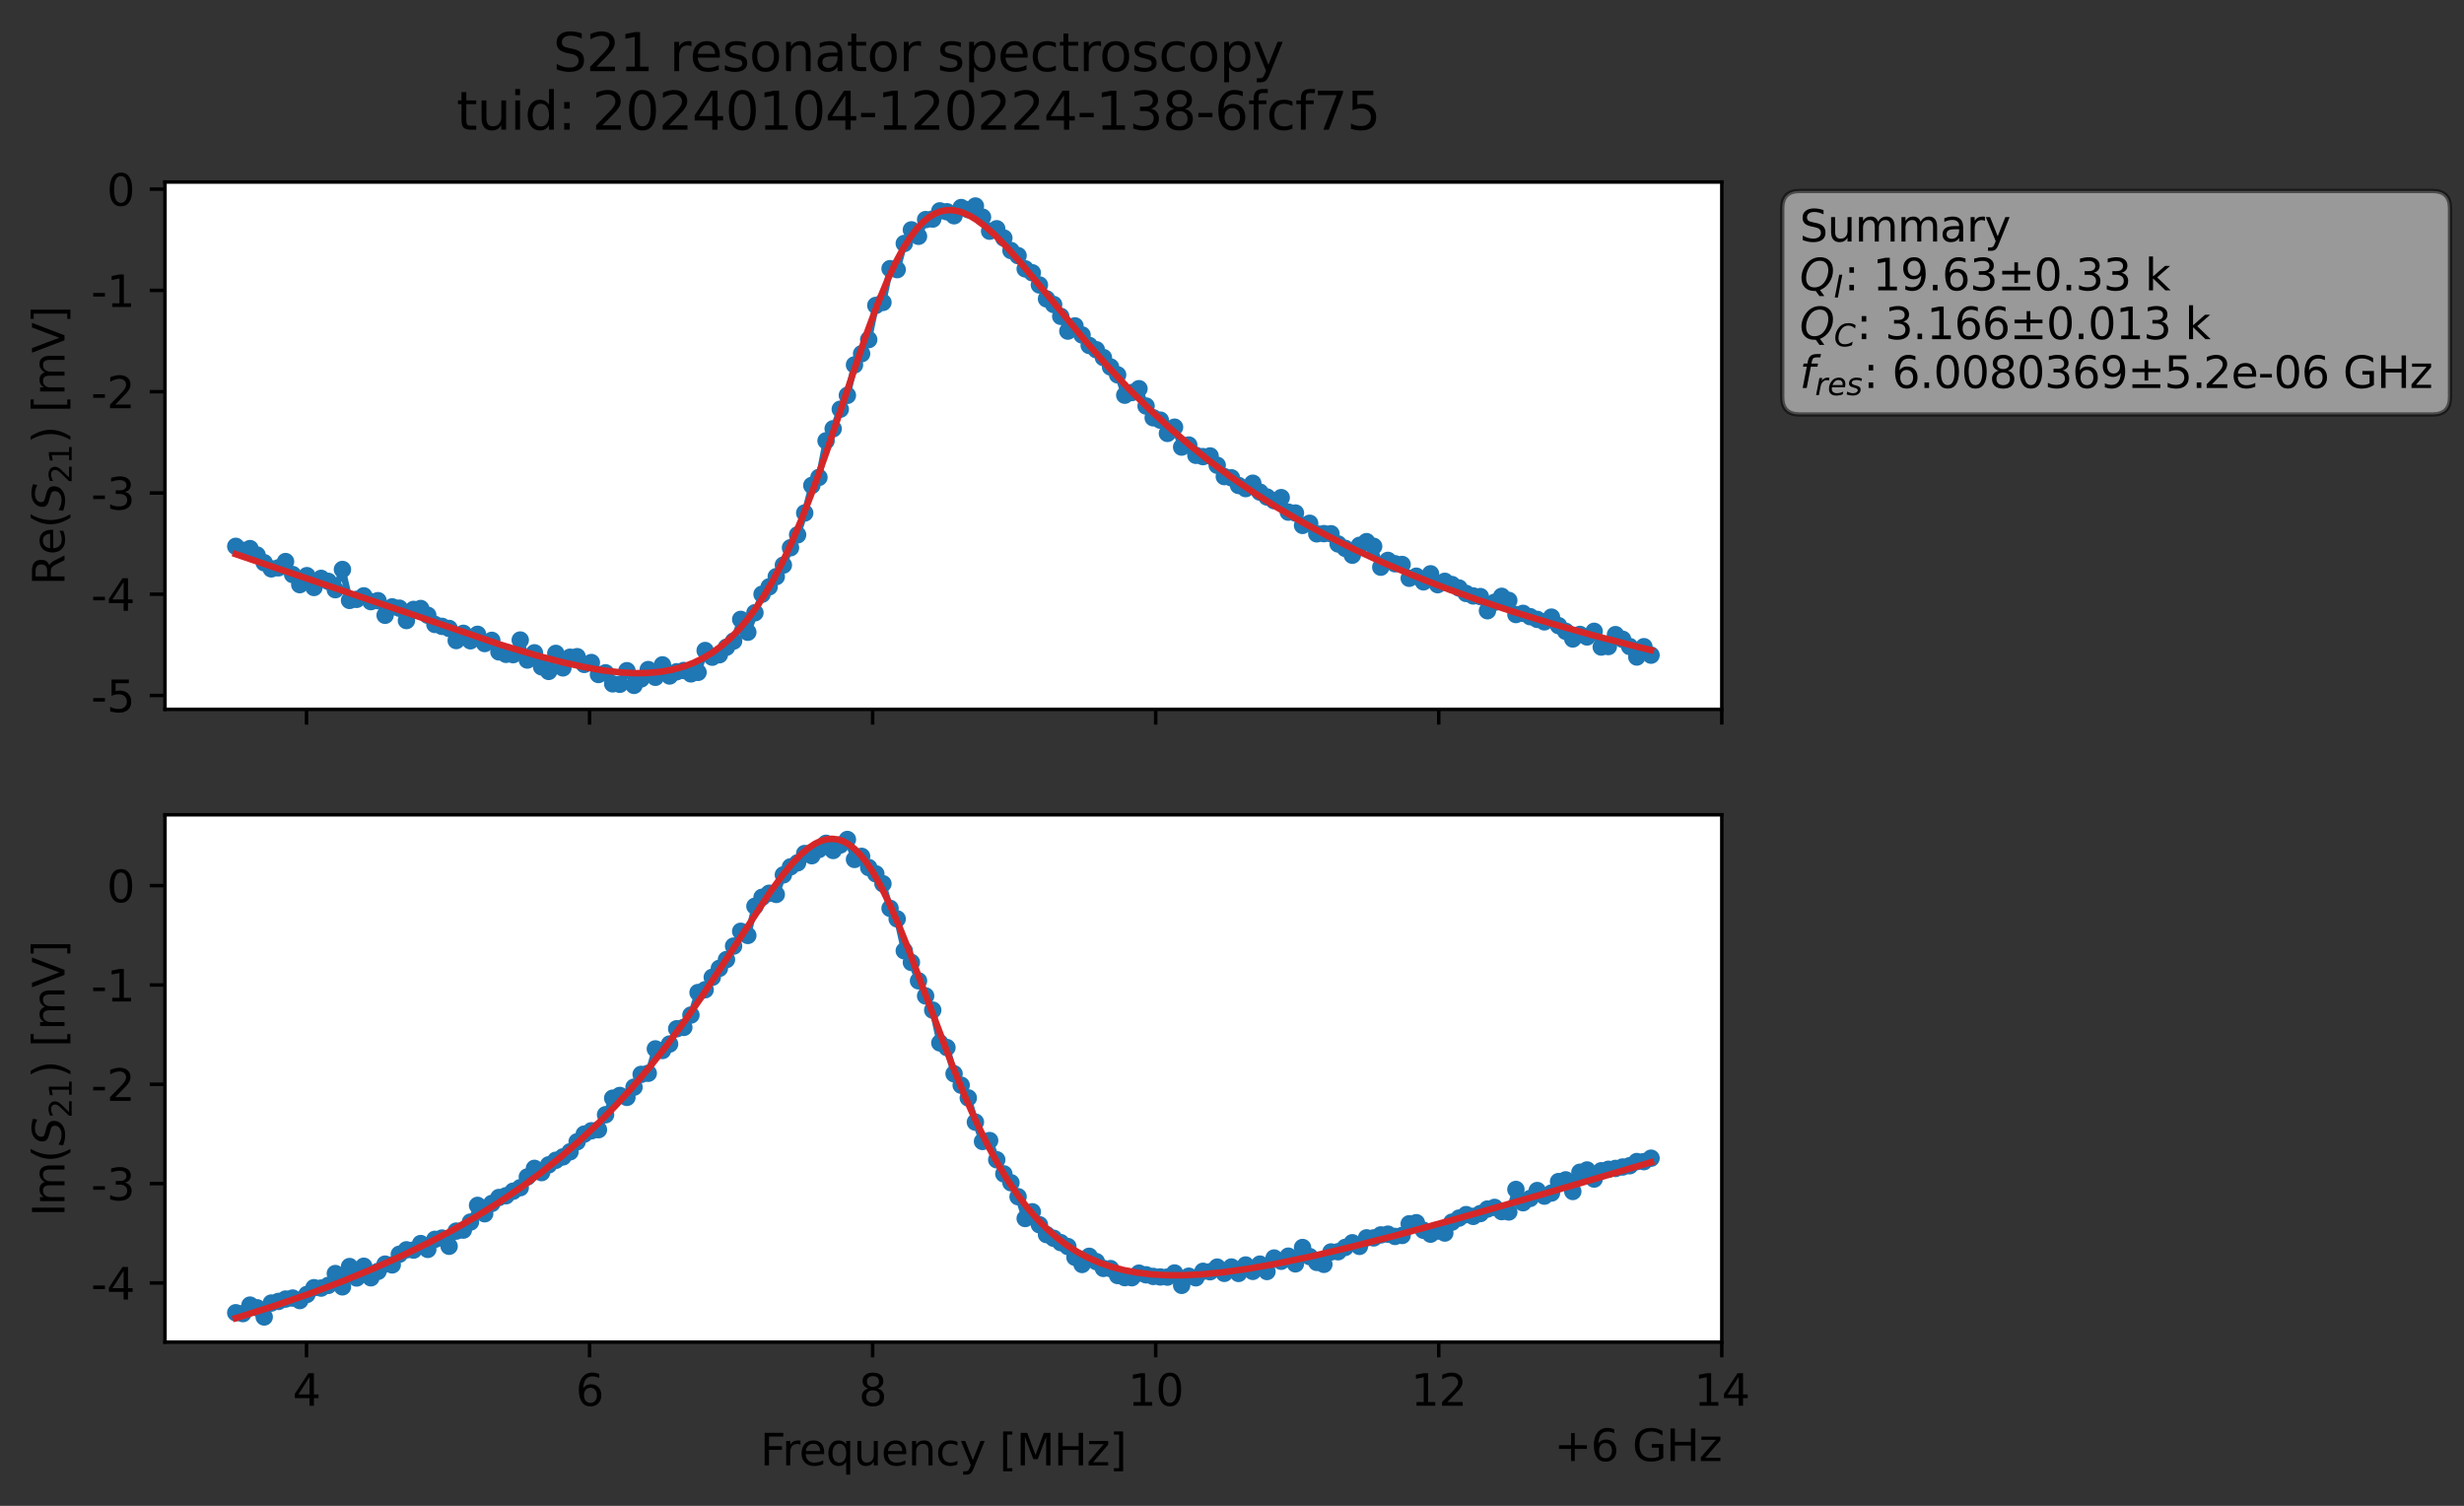 <?xml version="1.0" encoding="utf-8" standalone="no"?>
<!DOCTYPE svg PUBLIC "-//W3C//DTD SVG 1.1//EN"
  "http://www.w3.org/Graphics/SVG/1.1/DTD/svg11.dtd">
<svg xmlns:xlink="http://www.w3.org/1999/xlink" width="565.224pt" height="345.428pt" viewBox="0 0 565.224 345.428" xmlns="http://www.w3.org/2000/svg" version="1.1">
 <rect x="0" y="0" width="565.224" height="345.428" fill="#333333" stroke="none"/>
 <defs>
  <style type="text/css">*{stroke-linejoin: round; stroke-linecap: butt}</style>
 </defs>
 <g id="figure_1">
  <g id="patch_1">
   <path d="M 0 345.428 
L 565.224 345.428 
L 565.224 -0 
L 0 -0 
L 0 345.428 
z
" style="fill: none; opacity: 0"/>
  </g>
  <g id="axes_1">
   <g id="patch_2">
    <path d="M 37.848 162.72 
L 394.968 162.72 
L 394.968 41.76 
L 37.848 41.76 
z
" style="fill: #ffffff"/>
   </g>
   <g id="matplotlib.axis_1">
    <g id="xtick_1">
     <g id="line2d_1">
      <defs>
       <path id="m5a897dc5ba" d="M 0 0 
L 0 3.5 
" style="stroke: #000000; stroke-width: 0.8"/>
      </defs>
      <g>
       <use xlink:href="#m5a897dc5ba" x="70.314" y="162.72" style="stroke: #000000; stroke-width: 0.8"/>
      </g>
     </g>
    </g>
    <g id="xtick_2">
     <g id="line2d_2">
      <g>
       <use xlink:href="#m5a897dc5ba" x="135.245" y="162.72" style="stroke: #000000; stroke-width: 0.8"/>
      </g>
     </g>
    </g>
    <g id="xtick_3">
     <g id="line2d_3">
      <g>
       <use xlink:href="#m5a897dc5ba" x="200.176" y="162.72" style="stroke: #000000; stroke-width: 0.8"/>
      </g>
     </g>
    </g>
    <g id="xtick_4">
     <g id="line2d_4">
      <g>
       <use xlink:href="#m5a897dc5ba" x="265.107" y="162.72" style="stroke: #000000; stroke-width: 0.8"/>
      </g>
     </g>
    </g>
    <g id="xtick_5">
     <g id="line2d_5">
      <g>
       <use xlink:href="#m5a897dc5ba" x="330.038" y="162.72" style="stroke: #000000; stroke-width: 0.8"/>
      </g>
     </g>
    </g>
    <g id="xtick_6">
     <g id="line2d_6">
      <g>
       <use xlink:href="#m5a897dc5ba" x="394.968" y="162.72" style="stroke: #000000; stroke-width: 0.8"/>
      </g>
     </g>
    </g>
   </g>
   <g id="matplotlib.axis_2">
    <g id="ytick_1">
     <g id="line2d_7">
      <defs>
       <path id="mf343de0d77" d="M 0 0 
L -3.5 0 
" style="stroke: #000000; stroke-width: 0.8"/>
      </defs>
      <g>
       <use xlink:href="#mf343de0d77" x="37.848" y="159.541" style="stroke: #000000; stroke-width: 0.8"/>
      </g>
     </g>
     <g id="text_1">
      <!-- -5 -->
      <g transform="translate(20.878 163.34) scale(0.1 -0.1)">
       <defs>
        <path id="DejaVuSans-2d" d="M 313 2009 
L 1997 2009 
L 1997 1497 
L 313 1497 
L 313 2009 
z
" transform="scale(0.016)"/>
        <path id="DejaVuSans-35" d="M 691 4666 
L 3169 4666 
L 3169 4134 
L 1269 4134 
L 1269 2991 
Q 1406 3038 1543 3061 
Q 1681 3084 1819 3084 
Q 2600 3084 3056 2656 
Q 3513 2228 3513 1497 
Q 3513 744 3044 326 
Q 2575 -91 1722 -91 
Q 1428 -91 1123 -41 
Q 819 9 494 109 
L 494 744 
Q 775 591 1075 516 
Q 1375 441 1709 441 
Q 2250 441 2565 725 
Q 2881 1009 2881 1497 
Q 2881 1984 2565 2268 
Q 2250 2553 1709 2553 
Q 1456 2553 1204 2497 
Q 953 2441 691 2322 
L 691 4666 
z
" transform="scale(0.016)"/>
       </defs>
       <use xlink:href="#DejaVuSans-2d"/>
       <use xlink:href="#DejaVuSans-35" x="36.084"/>
      </g>
     </g>
    </g>
    <g id="ytick_2">
     <g id="line2d_8">
      <g>
       <use xlink:href="#mf343de0d77" x="37.848" y="136.311" style="stroke: #000000; stroke-width: 0.8"/>
      </g>
     </g>
     <g id="text_2">
      <!-- -4 -->
      <g transform="translate(20.878 140.11) scale(0.1 -0.1)">
       <defs>
        <path id="DejaVuSans-34" d="M 2419 4116 
L 825 1625 
L 2419 1625 
L 2419 4116 
z
M 2253 4666 
L 3047 4666 
L 3047 1625 
L 3713 1625 
L 3713 1100 
L 3047 1100 
L 3047 0 
L 2419 0 
L 2419 1100 
L 313 1100 
L 313 1709 
L 2253 4666 
z
" transform="scale(0.016)"/>
       </defs>
       <use xlink:href="#DejaVuSans-2d"/>
       <use xlink:href="#DejaVuSans-34" x="36.084"/>
      </g>
     </g>
    </g>
    <g id="ytick_3">
     <g id="line2d_9">
      <g>
       <use xlink:href="#mf343de0d77" x="37.848" y="113.08" style="stroke: #000000; stroke-width: 0.8"/>
      </g>
     </g>
     <g id="text_3">
      <!-- -3 -->
      <g transform="translate(20.878 116.88) scale(0.1 -0.1)">
       <defs>
        <path id="DejaVuSans-33" d="M 2597 2516 
Q 3050 2419 3304 2112 
Q 3559 1806 3559 1356 
Q 3559 666 3084 287 
Q 2609 -91 1734 -91 
Q 1441 -91 1130 -33 
Q 819 25 488 141 
L 488 750 
Q 750 597 1062 519 
Q 1375 441 1716 441 
Q 2309 441 2620 675 
Q 2931 909 2931 1356 
Q 2931 1769 2642 2001 
Q 2353 2234 1838 2234 
L 1294 2234 
L 1294 2753 
L 1863 2753 
Q 2328 2753 2575 2939 
Q 2822 3125 2822 3475 
Q 2822 3834 2567 4026 
Q 2313 4219 1838 4219 
Q 1578 4219 1281 4162 
Q 984 4106 628 3988 
L 628 4550 
Q 988 4650 1302 4700 
Q 1616 4750 1894 4750 
Q 2613 4750 3031 4423 
Q 3450 4097 3450 3541 
Q 3450 3153 3228 2886 
Q 3006 2619 2597 2516 
z
" transform="scale(0.016)"/>
       </defs>
       <use xlink:href="#DejaVuSans-2d"/>
       <use xlink:href="#DejaVuSans-33" x="36.084"/>
      </g>
     </g>
    </g>
    <g id="ytick_4">
     <g id="line2d_10">
      <g>
       <use xlink:href="#mf343de0d77" x="37.848" y="89.85" style="stroke: #000000; stroke-width: 0.8"/>
      </g>
     </g>
     <g id="text_4">
      <!-- -2 -->
      <g transform="translate(20.878 93.649) scale(0.1 -0.1)">
       <defs>
        <path id="DejaVuSans-32" d="M 1228 531 
L 3431 531 
L 3431 0 
L 469 0 
L 469 531 
Q 828 903 1448 1529 
Q 2069 2156 2228 2338 
Q 2531 2678 2651 2914 
Q 2772 3150 2772 3378 
Q 2772 3750 2511 3984 
Q 2250 4219 1831 4219 
Q 1534 4219 1204 4116 
Q 875 4013 500 3803 
L 500 4441 
Q 881 4594 1212 4672 
Q 1544 4750 1819 4750 
Q 2544 4750 2975 4387 
Q 3406 4025 3406 3419 
Q 3406 3131 3298 2873 
Q 3191 2616 2906 2266 
Q 2828 2175 2409 1742 
Q 1991 1309 1228 531 
z
" transform="scale(0.016)"/>
       </defs>
       <use xlink:href="#DejaVuSans-2d"/>
       <use xlink:href="#DejaVuSans-32" x="36.084"/>
      </g>
     </g>
    </g>
    <g id="ytick_5">
     <g id="line2d_11">
      <g>
       <use xlink:href="#mf343de0d77" x="37.848" y="66.62" style="stroke: #000000; stroke-width: 0.8"/>
      </g>
     </g>
     <g id="text_5">
      <!-- -1 -->
      <g transform="translate(20.878 70.419) scale(0.1 -0.1)">
       <defs>
        <path id="DejaVuSans-31" d="M 794 531 
L 1825 531 
L 1825 4091 
L 703 3866 
L 703 4441 
L 1819 4666 
L 2450 4666 
L 2450 531 
L 3481 531 
L 3481 0 
L 794 0 
L 794 531 
z
" transform="scale(0.016)"/>
       </defs>
       <use xlink:href="#DejaVuSans-2d"/>
       <use xlink:href="#DejaVuSans-31" x="36.084"/>
      </g>
     </g>
    </g>
    <g id="ytick_6">
     <g id="line2d_12">
      <g>
       <use xlink:href="#mf343de0d77" x="37.848" y="43.39" style="stroke: #000000; stroke-width: 0.8"/>
      </g>
     </g>
     <g id="text_6">
      <!-- 0 -->
      <g transform="translate(24.486 47.189) scale(0.1 -0.1)">
       <defs>
        <path id="DejaVuSans-30" d="M 2034 4250 
Q 1547 4250 1301 3770 
Q 1056 3291 1056 2328 
Q 1056 1369 1301 889 
Q 1547 409 2034 409 
Q 2525 409 2770 889 
Q 3016 1369 3016 2328 
Q 3016 3291 2770 3770 
Q 2525 4250 2034 4250 
z
M 2034 4750 
Q 2819 4750 3233 4129 
Q 3647 3509 3647 2328 
Q 3647 1150 3233 529 
Q 2819 -91 2034 -91 
Q 1250 -91 836 529 
Q 422 1150 422 2328 
Q 422 3509 836 4129 
Q 1250 4750 2034 4750 
z
" transform="scale(0.016)"/>
       </defs>
       <use xlink:href="#DejaVuSans-30"/>
      </g>
     </g>
    </g>
    <g id="text_7">
     <!-- Re$(S_{21})$ [mV] -->
     <g transform="translate(14.798 134.24) rotate(-90) scale(0.1 -0.1)">
      <defs>
       <path id="DejaVuSans-52" d="M 2841 2188 
Q 3044 2119 3236 1894 
Q 3428 1669 3622 1275 
L 4263 0 
L 3584 0 
L 2988 1197 
Q 2756 1666 2539 1819 
Q 2322 1972 1947 1972 
L 1259 1972 
L 1259 0 
L 628 0 
L 628 4666 
L 2053 4666 
Q 2853 4666 3247 4331 
Q 3641 3997 3641 3322 
Q 3641 2881 3436 2590 
Q 3231 2300 2841 2188 
z
M 1259 4147 
L 1259 2491 
L 2053 2491 
Q 2509 2491 2742 2702 
Q 2975 2913 2975 3322 
Q 2975 3731 2742 3939 
Q 2509 4147 2053 4147 
L 1259 4147 
z
" transform="scale(0.016)"/>
       <path id="DejaVuSans-65" d="M 3597 1894 
L 3597 1613 
L 953 1613 
Q 991 1019 1311 708 
Q 1631 397 2203 397 
Q 2534 397 2845 478 
Q 3156 559 3463 722 
L 3463 178 
Q 3153 47 2828 -22 
Q 2503 -91 2169 -91 
Q 1331 -91 842 396 
Q 353 884 353 1716 
Q 353 2575 817 3079 
Q 1281 3584 2069 3584 
Q 2775 3584 3186 3129 
Q 3597 2675 3597 1894 
z
M 3022 2063 
Q 3016 2534 2758 2815 
Q 2500 3097 2075 3097 
Q 1594 3097 1305 2825 
Q 1016 2553 972 2059 
L 3022 2063 
z
" transform="scale(0.016)"/>
       <path id="DejaVuSans-28" d="M 1984 4856 
Q 1566 4138 1362 3434 
Q 1159 2731 1159 2009 
Q 1159 1288 1364 580 
Q 1569 -128 1984 -844 
L 1484 -844 
Q 1016 -109 783 600 
Q 550 1309 550 2009 
Q 550 2706 781 3412 
Q 1013 4119 1484 4856 
L 1984 4856 
z
" transform="scale(0.016)"/>
       <path id="DejaVuSans-Oblique-53" d="M 3859 4513 
L 3738 3897 
Q 3422 4066 3111 4152 
Q 2800 4238 2509 4238 
Q 1944 4238 1609 3991 
Q 1275 3744 1275 3334 
Q 1275 3109 1398 2989 
Q 1522 2869 2034 2731 
L 2413 2638 
Q 3053 2472 3303 2217 
Q 3553 1963 3553 1503 
Q 3553 797 2998 353 
Q 2444 -91 1538 -91 
Q 1166 -91 791 -17 
Q 416 56 38 206 
L 166 856 
Q 513 641 861 531 
Q 1209 422 1556 422 
Q 2147 422 2503 684 
Q 2859 947 2859 1369 
Q 2859 1650 2717 1795 
Q 2575 1941 2106 2059 
L 1728 2156 
Q 1081 2325 845 2545 
Q 609 2766 609 3163 
Q 609 3859 1145 4304 
Q 1681 4750 2541 4750 
Q 2875 4750 3203 4690 
Q 3531 4631 3859 4513 
z
" transform="scale(0.016)"/>
       <path id="DejaVuSans-29" d="M 513 4856 
L 1013 4856 
Q 1481 4119 1714 3412 
Q 1947 2706 1947 2009 
Q 1947 1309 1714 600 
Q 1481 -109 1013 -844 
L 513 -844 
Q 928 -128 1133 580 
Q 1338 1288 1338 2009 
Q 1338 2731 1133 3434 
Q 928 4138 513 4856 
z
" transform="scale(0.016)"/>
       <path id="DejaVuSans-20" transform="scale(0.016)"/>
       <path id="DejaVuSans-5b" d="M 550 4863 
L 1875 4863 
L 1875 4416 
L 1125 4416 
L 1125 -397 
L 1875 -397 
L 1875 -844 
L 550 -844 
L 550 4863 
z
" transform="scale(0.016)"/>
       <path id="DejaVuSans-6d" d="M 3328 2828 
Q 3544 3216 3844 3400 
Q 4144 3584 4550 3584 
Q 5097 3584 5394 3201 
Q 5691 2819 5691 2113 
L 5691 0 
L 5113 0 
L 5113 2094 
Q 5113 2597 4934 2840 
Q 4756 3084 4391 3084 
Q 3944 3084 3684 2787 
Q 3425 2491 3425 1978 
L 3425 0 
L 2847 0 
L 2847 2094 
Q 2847 2600 2669 2842 
Q 2491 3084 2119 3084 
Q 1678 3084 1418 2786 
Q 1159 2488 1159 1978 
L 1159 0 
L 581 0 
L 581 3500 
L 1159 3500 
L 1159 2956 
Q 1356 3278 1631 3431 
Q 1906 3584 2284 3584 
Q 2666 3584 2933 3390 
Q 3200 3197 3328 2828 
z
" transform="scale(0.016)"/>
       <path id="DejaVuSans-56" d="M 1831 0 
L 50 4666 
L 709 4666 
L 2188 738 
L 3669 4666 
L 4325 4666 
L 2547 0 
L 1831 0 
z
" transform="scale(0.016)"/>
       <path id="DejaVuSans-5d" d="M 1947 4863 
L 1947 -844 
L 622 -844 
L 622 -397 
L 1369 -397 
L 1369 4416 
L 622 4416 
L 622 4863 
L 1947 4863 
z
" transform="scale(0.016)"/>
      </defs>
      <use xlink:href="#DejaVuSans-52" transform="translate(0 0.016)"/>
      <use xlink:href="#DejaVuSans-65" transform="translate(69.482 0.016)"/>
      <use xlink:href="#DejaVuSans-28" transform="translate(131.006 0.016)"/>
      <use xlink:href="#DejaVuSans-Oblique-53" transform="translate(170.02 0.016)"/>
      <use xlink:href="#DejaVuSans-32" transform="translate(233.496 -16.391) scale(0.7)"/>
      <use xlink:href="#DejaVuSans-31" transform="translate(278.032 -16.391) scale(0.7)"/>
      <use xlink:href="#DejaVuSans-29" transform="translate(325.303 0.016)"/>
      <use xlink:href="#DejaVuSans-20" transform="translate(364.316 0.016)"/>
      <use xlink:href="#DejaVuSans-5b" transform="translate(396.104 0.016)"/>
      <use xlink:href="#DejaVuSans-6d" transform="translate(435.117 0.016)"/>
      <use xlink:href="#DejaVuSans-56" transform="translate(532.529 0.016)"/>
      <use xlink:href="#DejaVuSans-5d" transform="translate(600.938 0.016)"/>
     </g>
    </g>
   </g>
   <g id="line2d_13">
    <path d="M 54.081 125.326 
L 55.713 126.256 
L 57.344 125.843 
L 58.975 127.327 
L 60.607 129.084 
L 62.238 130.492 
L 63.87 130.255 
L 65.501 128.818 
L 67.133 131.8 
L 68.764 134.116 
L 70.395 132.048 
L 72.027 134.763 
L 73.658 132.672 
L 75.29 133.36 
L 76.921 135.272 
L 78.553 130.636 
L 80.184 137.731 
L 81.815 137.489 
L 83.447 136.685 
L 85.078 138.01 
L 86.71 137.789 
L 88.341 141.141 
L 89.973 139.212 
L 91.604 139.51 
L 93.235 142.349 
L 94.867 139.799 
L 96.498 139.588 
L 98.13 141.14 
L 99.761 143.244 
L 103.024 144.159 
L 104.655 146.941 
L 106.287 145.278 
L 107.918 146.992 
L 109.55 145.507 
L 111.181 147.624 
L 112.813 146.895 
L 114.444 149.535 
L 116.076 150.101 
L 117.707 150.173 
L 119.338 146.818 
L 120.97 151.405 
L 122.601 149.753 
L 124.233 152.964 
L 125.864 154.017 
L 127.496 149.882 
L 129.127 153.207 
L 130.758 150.763 
L 132.39 150.639 
L 134.021 152.412 
L 135.653 151.979 
L 137.284 154.726 
L 138.916 154.339 
L 140.547 156.87 
L 142.178 156.968 
L 143.81 153.851 
L 145.441 157.222 
L 147.073 155.742 
L 148.704 153.597 
L 150.336 155.37 
L 151.967 152.516 
L 153.598 155.068 
L 155.23 154.096 
L 156.861 153.809 
L 158.493 154.583 
L 160.124 154.237 
L 161.756 149.223 
L 163.387 150.754 
L 165.018 150.195 
L 166.65 148.465 
L 168.281 147.057 
L 169.913 142.083 
L 171.544 145.027 
L 174.807 136.314 
L 176.438 134.62 
L 178.07 132.276 
L 179.701 129.63 
L 181.333 125.651 
L 182.964 122.69 
L 184.596 117.676 
L 186.227 111.355 
L 187.858 109.513 
L 189.49 101.119 
L 191.121 98.351 
L 192.753 93.869 
L 194.384 90.693 
L 196.016 83.704 
L 197.647 81.14 
L 199.278 77.903 
L 200.91 70.058 
L 202.541 69.371 
L 204.173 61.63 
L 205.804 61.853 
L 207.436 55.853 
L 209.067 52.729 
L 210.698 54.205 
L 212.33 50.377 
L 213.961 50.248 
L 215.593 48.37 
L 217.224 48.572 
L 218.856 49.49 
L 220.487 47.608 
L 222.118 48.097 
L 223.75 47.258 
L 225.381 49.808 
L 227.013 53.032 
L 228.644 52.476 
L 230.276 54.599 
L 231.907 57.47 
L 233.538 58.645 
L 235.17 61.672 
L 236.801 62.577 
L 238.433 65.367 
L 240.064 68.554 
L 241.696 69.853 
L 243.327 72.566 
L 244.958 75.953 
L 246.59 74.761 
L 248.221 76.84 
L 249.853 79.241 
L 251.484 80.226 
L 253.116 82.02 
L 254.747 84.18 
L 256.378 85.989 
L 258.01 90.658 
L 259.641 90.046 
L 261.273 89.165 
L 262.904 93.142 
L 264.536 95.832 
L 266.167 96.378 
L 267.798 99.419 
L 269.43 97.988 
L 271.061 102.557 
L 272.693 102.089 
L 274.324 104.443 
L 275.956 104.745 
L 277.587 104.591 
L 279.218 106.73 
L 280.85 109.326 
L 282.481 109.611 
L 284.113 111.361 
L 285.744 112.081 
L 287.376 110.846 
L 289.007 112.886 
L 290.638 114.011 
L 292.27 114.855 
L 293.901 114.153 
L 295.533 117.478 
L 297.164 117.683 
L 298.796 120.527 
L 300.427 120.036 
L 302.059 122.458 
L 305.321 122.439 
L 306.953 124.78 
L 308.584 125.789 
L 310.216 127.357 
L 311.847 125.1 
L 313.479 124.252 
L 315.11 125.326 
L 316.741 130.11 
L 318.373 128.55 
L 320.004 129.324 
L 321.636 129.49 
L 323.267 132.652 
L 324.899 132.179 
L 326.53 133.469 
L 328.161 131.628 
L 329.793 134.121 
L 331.424 133.352 
L 334.687 134.886 
L 336.319 136.134 
L 337.95 136.706 
L 339.581 136.849 
L 341.213 140.098 
L 342.844 138.163 
L 344.476 136.793 
L 346.107 137.734 
L 347.739 140.97 
L 349.37 140.701 
L 351.001 141.458 
L 354.264 142.647 
L 355.896 141.563 
L 357.527 143.519 
L 359.159 144.821 
L 360.79 146.574 
L 362.421 145.534 
L 364.053 146.112 
L 365.684 144.819 
L 367.316 148.423 
L 368.947 148.316 
L 370.579 145.581 
L 372.21 146.645 
L 373.841 148.313 
L 375.473 150.713 
L 377.104 148.35 
L 378.736 150.289 
L 378.736 150.289 
" clip-path="url(#pe9488c3a32)" style="fill: none; stroke: #1f77b4; stroke-width: 1.5; stroke-linecap: square"/>
    <defs>
     <path id="m9f2e2ace70" d="M 0 1.5 
C 0.398 1.5 0.779 1.342 1.061 1.061 
C 1.342 0.779 1.5 0.398 1.5 0 
C 1.5 -0.398 1.342 -0.779 1.061 -1.061 
C 0.779 -1.342 0.398 -1.5 0 -1.5 
C -0.398 -1.5 -0.779 -1.342 -1.061 -1.061 
C -1.342 -0.779 -1.5 -0.398 -1.5 0 
C -1.5 0.398 -1.342 0.779 -1.061 1.061 
C -0.779 1.342 -0.398 1.5 0 1.5 
z
" style="stroke: #1f77b4"/>
    </defs>
    <g clip-path="url(#pe9488c3a32)">
     <use xlink:href="#m9f2e2ace70" x="54.081" y="125.326" style="fill: #1f77b4; stroke: #1f77b4"/>
     <use xlink:href="#m9f2e2ace70" x="55.713" y="126.256" style="fill: #1f77b4; stroke: #1f77b4"/>
     <use xlink:href="#m9f2e2ace70" x="57.344" y="125.843" style="fill: #1f77b4; stroke: #1f77b4"/>
     <use xlink:href="#m9f2e2ace70" x="58.975" y="127.327" style="fill: #1f77b4; stroke: #1f77b4"/>
     <use xlink:href="#m9f2e2ace70" x="60.607" y="129.084" style="fill: #1f77b4; stroke: #1f77b4"/>
     <use xlink:href="#m9f2e2ace70" x="62.238" y="130.492" style="fill: #1f77b4; stroke: #1f77b4"/>
     <use xlink:href="#m9f2e2ace70" x="63.87" y="130.255" style="fill: #1f77b4; stroke: #1f77b4"/>
     <use xlink:href="#m9f2e2ace70" x="65.501" y="128.818" style="fill: #1f77b4; stroke: #1f77b4"/>
     <use xlink:href="#m9f2e2ace70" x="67.133" y="131.8" style="fill: #1f77b4; stroke: #1f77b4"/>
     <use xlink:href="#m9f2e2ace70" x="68.764" y="134.116" style="fill: #1f77b4; stroke: #1f77b4"/>
     <use xlink:href="#m9f2e2ace70" x="70.395" y="132.048" style="fill: #1f77b4; stroke: #1f77b4"/>
     <use xlink:href="#m9f2e2ace70" x="72.027" y="134.763" style="fill: #1f77b4; stroke: #1f77b4"/>
     <use xlink:href="#m9f2e2ace70" x="73.658" y="132.672" style="fill: #1f77b4; stroke: #1f77b4"/>
     <use xlink:href="#m9f2e2ace70" x="75.29" y="133.36" style="fill: #1f77b4; stroke: #1f77b4"/>
     <use xlink:href="#m9f2e2ace70" x="76.921" y="135.272" style="fill: #1f77b4; stroke: #1f77b4"/>
     <use xlink:href="#m9f2e2ace70" x="78.553" y="130.636" style="fill: #1f77b4; stroke: #1f77b4"/>
     <use xlink:href="#m9f2e2ace70" x="80.184" y="137.731" style="fill: #1f77b4; stroke: #1f77b4"/>
     <use xlink:href="#m9f2e2ace70" x="81.815" y="137.489" style="fill: #1f77b4; stroke: #1f77b4"/>
     <use xlink:href="#m9f2e2ace70" x="83.447" y="136.685" style="fill: #1f77b4; stroke: #1f77b4"/>
     <use xlink:href="#m9f2e2ace70" x="85.078" y="138.01" style="fill: #1f77b4; stroke: #1f77b4"/>
     <use xlink:href="#m9f2e2ace70" x="86.71" y="137.789" style="fill: #1f77b4; stroke: #1f77b4"/>
     <use xlink:href="#m9f2e2ace70" x="88.341" y="141.141" style="fill: #1f77b4; stroke: #1f77b4"/>
     <use xlink:href="#m9f2e2ace70" x="89.973" y="139.212" style="fill: #1f77b4; stroke: #1f77b4"/>
     <use xlink:href="#m9f2e2ace70" x="91.604" y="139.51" style="fill: #1f77b4; stroke: #1f77b4"/>
     <use xlink:href="#m9f2e2ace70" x="93.235" y="142.349" style="fill: #1f77b4; stroke: #1f77b4"/>
     <use xlink:href="#m9f2e2ace70" x="94.867" y="139.799" style="fill: #1f77b4; stroke: #1f77b4"/>
     <use xlink:href="#m9f2e2ace70" x="96.498" y="139.588" style="fill: #1f77b4; stroke: #1f77b4"/>
     <use xlink:href="#m9f2e2ace70" x="98.13" y="141.14" style="fill: #1f77b4; stroke: #1f77b4"/>
     <use xlink:href="#m9f2e2ace70" x="99.761" y="143.244" style="fill: #1f77b4; stroke: #1f77b4"/>
     <use xlink:href="#m9f2e2ace70" x="101.393" y="143.681" style="fill: #1f77b4; stroke: #1f77b4"/>
     <use xlink:href="#m9f2e2ace70" x="103.024" y="144.159" style="fill: #1f77b4; stroke: #1f77b4"/>
     <use xlink:href="#m9f2e2ace70" x="104.655" y="146.941" style="fill: #1f77b4; stroke: #1f77b4"/>
     <use xlink:href="#m9f2e2ace70" x="106.287" y="145.278" style="fill: #1f77b4; stroke: #1f77b4"/>
     <use xlink:href="#m9f2e2ace70" x="107.918" y="146.992" style="fill: #1f77b4; stroke: #1f77b4"/>
     <use xlink:href="#m9f2e2ace70" x="109.55" y="145.507" style="fill: #1f77b4; stroke: #1f77b4"/>
     <use xlink:href="#m9f2e2ace70" x="111.181" y="147.624" style="fill: #1f77b4; stroke: #1f77b4"/>
     <use xlink:href="#m9f2e2ace70" x="112.813" y="146.895" style="fill: #1f77b4; stroke: #1f77b4"/>
     <use xlink:href="#m9f2e2ace70" x="114.444" y="149.535" style="fill: #1f77b4; stroke: #1f77b4"/>
     <use xlink:href="#m9f2e2ace70" x="116.076" y="150.101" style="fill: #1f77b4; stroke: #1f77b4"/>
     <use xlink:href="#m9f2e2ace70" x="117.707" y="150.173" style="fill: #1f77b4; stroke: #1f77b4"/>
     <use xlink:href="#m9f2e2ace70" x="119.338" y="146.818" style="fill: #1f77b4; stroke: #1f77b4"/>
     <use xlink:href="#m9f2e2ace70" x="120.97" y="151.405" style="fill: #1f77b4; stroke: #1f77b4"/>
     <use xlink:href="#m9f2e2ace70" x="122.601" y="149.753" style="fill: #1f77b4; stroke: #1f77b4"/>
     <use xlink:href="#m9f2e2ace70" x="124.233" y="152.964" style="fill: #1f77b4; stroke: #1f77b4"/>
     <use xlink:href="#m9f2e2ace70" x="125.864" y="154.017" style="fill: #1f77b4; stroke: #1f77b4"/>
     <use xlink:href="#m9f2e2ace70" x="127.496" y="149.882" style="fill: #1f77b4; stroke: #1f77b4"/>
     <use xlink:href="#m9f2e2ace70" x="129.127" y="153.207" style="fill: #1f77b4; stroke: #1f77b4"/>
     <use xlink:href="#m9f2e2ace70" x="130.758" y="150.763" style="fill: #1f77b4; stroke: #1f77b4"/>
     <use xlink:href="#m9f2e2ace70" x="132.39" y="150.639" style="fill: #1f77b4; stroke: #1f77b4"/>
     <use xlink:href="#m9f2e2ace70" x="134.021" y="152.412" style="fill: #1f77b4; stroke: #1f77b4"/>
     <use xlink:href="#m9f2e2ace70" x="135.653" y="151.979" style="fill: #1f77b4; stroke: #1f77b4"/>
     <use xlink:href="#m9f2e2ace70" x="137.284" y="154.726" style="fill: #1f77b4; stroke: #1f77b4"/>
     <use xlink:href="#m9f2e2ace70" x="138.916" y="154.339" style="fill: #1f77b4; stroke: #1f77b4"/>
     <use xlink:href="#m9f2e2ace70" x="140.547" y="156.87" style="fill: #1f77b4; stroke: #1f77b4"/>
     <use xlink:href="#m9f2e2ace70" x="142.178" y="156.968" style="fill: #1f77b4; stroke: #1f77b4"/>
     <use xlink:href="#m9f2e2ace70" x="143.81" y="153.851" style="fill: #1f77b4; stroke: #1f77b4"/>
     <use xlink:href="#m9f2e2ace70" x="145.441" y="157.222" style="fill: #1f77b4; stroke: #1f77b4"/>
     <use xlink:href="#m9f2e2ace70" x="147.073" y="155.742" style="fill: #1f77b4; stroke: #1f77b4"/>
     <use xlink:href="#m9f2e2ace70" x="148.704" y="153.597" style="fill: #1f77b4; stroke: #1f77b4"/>
     <use xlink:href="#m9f2e2ace70" x="150.336" y="155.37" style="fill: #1f77b4; stroke: #1f77b4"/>
     <use xlink:href="#m9f2e2ace70" x="151.967" y="152.516" style="fill: #1f77b4; stroke: #1f77b4"/>
     <use xlink:href="#m9f2e2ace70" x="153.598" y="155.068" style="fill: #1f77b4; stroke: #1f77b4"/>
     <use xlink:href="#m9f2e2ace70" x="155.23" y="154.096" style="fill: #1f77b4; stroke: #1f77b4"/>
     <use xlink:href="#m9f2e2ace70" x="156.861" y="153.809" style="fill: #1f77b4; stroke: #1f77b4"/>
     <use xlink:href="#m9f2e2ace70" x="158.493" y="154.583" style="fill: #1f77b4; stroke: #1f77b4"/>
     <use xlink:href="#m9f2e2ace70" x="160.124" y="154.237" style="fill: #1f77b4; stroke: #1f77b4"/>
     <use xlink:href="#m9f2e2ace70" x="161.756" y="149.223" style="fill: #1f77b4; stroke: #1f77b4"/>
     <use xlink:href="#m9f2e2ace70" x="163.387" y="150.754" style="fill: #1f77b4; stroke: #1f77b4"/>
     <use xlink:href="#m9f2e2ace70" x="165.018" y="150.195" style="fill: #1f77b4; stroke: #1f77b4"/>
     <use xlink:href="#m9f2e2ace70" x="166.65" y="148.465" style="fill: #1f77b4; stroke: #1f77b4"/>
     <use xlink:href="#m9f2e2ace70" x="168.281" y="147.057" style="fill: #1f77b4; stroke: #1f77b4"/>
     <use xlink:href="#m9f2e2ace70" x="169.913" y="142.083" style="fill: #1f77b4; stroke: #1f77b4"/>
     <use xlink:href="#m9f2e2ace70" x="171.544" y="145.027" style="fill: #1f77b4; stroke: #1f77b4"/>
     <use xlink:href="#m9f2e2ace70" x="173.176" y="140.561" style="fill: #1f77b4; stroke: #1f77b4"/>
     <use xlink:href="#m9f2e2ace70" x="174.807" y="136.314" style="fill: #1f77b4; stroke: #1f77b4"/>
     <use xlink:href="#m9f2e2ace70" x="176.438" y="134.62" style="fill: #1f77b4; stroke: #1f77b4"/>
     <use xlink:href="#m9f2e2ace70" x="178.07" y="132.276" style="fill: #1f77b4; stroke: #1f77b4"/>
     <use xlink:href="#m9f2e2ace70" x="179.701" y="129.63" style="fill: #1f77b4; stroke: #1f77b4"/>
     <use xlink:href="#m9f2e2ace70" x="181.333" y="125.651" style="fill: #1f77b4; stroke: #1f77b4"/>
     <use xlink:href="#m9f2e2ace70" x="182.964" y="122.69" style="fill: #1f77b4; stroke: #1f77b4"/>
     <use xlink:href="#m9f2e2ace70" x="184.596" y="117.676" style="fill: #1f77b4; stroke: #1f77b4"/>
     <use xlink:href="#m9f2e2ace70" x="186.227" y="111.355" style="fill: #1f77b4; stroke: #1f77b4"/>
     <use xlink:href="#m9f2e2ace70" x="187.858" y="109.513" style="fill: #1f77b4; stroke: #1f77b4"/>
     <use xlink:href="#m9f2e2ace70" x="189.49" y="101.119" style="fill: #1f77b4; stroke: #1f77b4"/>
     <use xlink:href="#m9f2e2ace70" x="191.121" y="98.351" style="fill: #1f77b4; stroke: #1f77b4"/>
     <use xlink:href="#m9f2e2ace70" x="192.753" y="93.869" style="fill: #1f77b4; stroke: #1f77b4"/>
     <use xlink:href="#m9f2e2ace70" x="194.384" y="90.693" style="fill: #1f77b4; stroke: #1f77b4"/>
     <use xlink:href="#m9f2e2ace70" x="196.016" y="83.704" style="fill: #1f77b4; stroke: #1f77b4"/>
     <use xlink:href="#m9f2e2ace70" x="197.647" y="81.14" style="fill: #1f77b4; stroke: #1f77b4"/>
     <use xlink:href="#m9f2e2ace70" x="199.278" y="77.903" style="fill: #1f77b4; stroke: #1f77b4"/>
     <use xlink:href="#m9f2e2ace70" x="200.91" y="70.058" style="fill: #1f77b4; stroke: #1f77b4"/>
     <use xlink:href="#m9f2e2ace70" x="202.541" y="69.371" style="fill: #1f77b4; stroke: #1f77b4"/>
     <use xlink:href="#m9f2e2ace70" x="204.173" y="61.63" style="fill: #1f77b4; stroke: #1f77b4"/>
     <use xlink:href="#m9f2e2ace70" x="205.804" y="61.853" style="fill: #1f77b4; stroke: #1f77b4"/>
     <use xlink:href="#m9f2e2ace70" x="207.436" y="55.853" style="fill: #1f77b4; stroke: #1f77b4"/>
     <use xlink:href="#m9f2e2ace70" x="209.067" y="52.729" style="fill: #1f77b4; stroke: #1f77b4"/>
     <use xlink:href="#m9f2e2ace70" x="210.698" y="54.205" style="fill: #1f77b4; stroke: #1f77b4"/>
     <use xlink:href="#m9f2e2ace70" x="212.33" y="50.377" style="fill: #1f77b4; stroke: #1f77b4"/>
     <use xlink:href="#m9f2e2ace70" x="213.961" y="50.248" style="fill: #1f77b4; stroke: #1f77b4"/>
     <use xlink:href="#m9f2e2ace70" x="215.593" y="48.37" style="fill: #1f77b4; stroke: #1f77b4"/>
     <use xlink:href="#m9f2e2ace70" x="217.224" y="48.572" style="fill: #1f77b4; stroke: #1f77b4"/>
     <use xlink:href="#m9f2e2ace70" x="218.856" y="49.49" style="fill: #1f77b4; stroke: #1f77b4"/>
     <use xlink:href="#m9f2e2ace70" x="220.487" y="47.608" style="fill: #1f77b4; stroke: #1f77b4"/>
     <use xlink:href="#m9f2e2ace70" x="222.118" y="48.097" style="fill: #1f77b4; stroke: #1f77b4"/>
     <use xlink:href="#m9f2e2ace70" x="223.75" y="47.258" style="fill: #1f77b4; stroke: #1f77b4"/>
     <use xlink:href="#m9f2e2ace70" x="225.381" y="49.808" style="fill: #1f77b4; stroke: #1f77b4"/>
     <use xlink:href="#m9f2e2ace70" x="227.013" y="53.032" style="fill: #1f77b4; stroke: #1f77b4"/>
     <use xlink:href="#m9f2e2ace70" x="228.644" y="52.476" style="fill: #1f77b4; stroke: #1f77b4"/>
     <use xlink:href="#m9f2e2ace70" x="230.276" y="54.599" style="fill: #1f77b4; stroke: #1f77b4"/>
     <use xlink:href="#m9f2e2ace70" x="231.907" y="57.47" style="fill: #1f77b4; stroke: #1f77b4"/>
     <use xlink:href="#m9f2e2ace70" x="233.538" y="58.645" style="fill: #1f77b4; stroke: #1f77b4"/>
     <use xlink:href="#m9f2e2ace70" x="235.17" y="61.672" style="fill: #1f77b4; stroke: #1f77b4"/>
     <use xlink:href="#m9f2e2ace70" x="236.801" y="62.577" style="fill: #1f77b4; stroke: #1f77b4"/>
     <use xlink:href="#m9f2e2ace70" x="238.433" y="65.367" style="fill: #1f77b4; stroke: #1f77b4"/>
     <use xlink:href="#m9f2e2ace70" x="240.064" y="68.554" style="fill: #1f77b4; stroke: #1f77b4"/>
     <use xlink:href="#m9f2e2ace70" x="241.696" y="69.853" style="fill: #1f77b4; stroke: #1f77b4"/>
     <use xlink:href="#m9f2e2ace70" x="243.327" y="72.566" style="fill: #1f77b4; stroke: #1f77b4"/>
     <use xlink:href="#m9f2e2ace70" x="244.958" y="75.953" style="fill: #1f77b4; stroke: #1f77b4"/>
     <use xlink:href="#m9f2e2ace70" x="246.59" y="74.761" style="fill: #1f77b4; stroke: #1f77b4"/>
     <use xlink:href="#m9f2e2ace70" x="248.221" y="76.84" style="fill: #1f77b4; stroke: #1f77b4"/>
     <use xlink:href="#m9f2e2ace70" x="249.853" y="79.241" style="fill: #1f77b4; stroke: #1f77b4"/>
     <use xlink:href="#m9f2e2ace70" x="251.484" y="80.226" style="fill: #1f77b4; stroke: #1f77b4"/>
     <use xlink:href="#m9f2e2ace70" x="253.116" y="82.02" style="fill: #1f77b4; stroke: #1f77b4"/>
     <use xlink:href="#m9f2e2ace70" x="254.747" y="84.18" style="fill: #1f77b4; stroke: #1f77b4"/>
     <use xlink:href="#m9f2e2ace70" x="256.378" y="85.989" style="fill: #1f77b4; stroke: #1f77b4"/>
     <use xlink:href="#m9f2e2ace70" x="258.01" y="90.658" style="fill: #1f77b4; stroke: #1f77b4"/>
     <use xlink:href="#m9f2e2ace70" x="259.641" y="90.046" style="fill: #1f77b4; stroke: #1f77b4"/>
     <use xlink:href="#m9f2e2ace70" x="261.273" y="89.165" style="fill: #1f77b4; stroke: #1f77b4"/>
     <use xlink:href="#m9f2e2ace70" x="262.904" y="93.142" style="fill: #1f77b4; stroke: #1f77b4"/>
     <use xlink:href="#m9f2e2ace70" x="264.536" y="95.832" style="fill: #1f77b4; stroke: #1f77b4"/>
     <use xlink:href="#m9f2e2ace70" x="266.167" y="96.378" style="fill: #1f77b4; stroke: #1f77b4"/>
     <use xlink:href="#m9f2e2ace70" x="267.798" y="99.419" style="fill: #1f77b4; stroke: #1f77b4"/>
     <use xlink:href="#m9f2e2ace70" x="269.43" y="97.988" style="fill: #1f77b4; stroke: #1f77b4"/>
     <use xlink:href="#m9f2e2ace70" x="271.061" y="102.557" style="fill: #1f77b4; stroke: #1f77b4"/>
     <use xlink:href="#m9f2e2ace70" x="272.693" y="102.089" style="fill: #1f77b4; stroke: #1f77b4"/>
     <use xlink:href="#m9f2e2ace70" x="274.324" y="104.443" style="fill: #1f77b4; stroke: #1f77b4"/>
     <use xlink:href="#m9f2e2ace70" x="275.956" y="104.745" style="fill: #1f77b4; stroke: #1f77b4"/>
     <use xlink:href="#m9f2e2ace70" x="277.587" y="104.591" style="fill: #1f77b4; stroke: #1f77b4"/>
     <use xlink:href="#m9f2e2ace70" x="279.218" y="106.73" style="fill: #1f77b4; stroke: #1f77b4"/>
     <use xlink:href="#m9f2e2ace70" x="280.85" y="109.326" style="fill: #1f77b4; stroke: #1f77b4"/>
     <use xlink:href="#m9f2e2ace70" x="282.481" y="109.611" style="fill: #1f77b4; stroke: #1f77b4"/>
     <use xlink:href="#m9f2e2ace70" x="284.113" y="111.361" style="fill: #1f77b4; stroke: #1f77b4"/>
     <use xlink:href="#m9f2e2ace70" x="285.744" y="112.081" style="fill: #1f77b4; stroke: #1f77b4"/>
     <use xlink:href="#m9f2e2ace70" x="287.376" y="110.846" style="fill: #1f77b4; stroke: #1f77b4"/>
     <use xlink:href="#m9f2e2ace70" x="289.007" y="112.886" style="fill: #1f77b4; stroke: #1f77b4"/>
     <use xlink:href="#m9f2e2ace70" x="290.638" y="114.011" style="fill: #1f77b4; stroke: #1f77b4"/>
     <use xlink:href="#m9f2e2ace70" x="292.27" y="114.855" style="fill: #1f77b4; stroke: #1f77b4"/>
     <use xlink:href="#m9f2e2ace70" x="293.901" y="114.153" style="fill: #1f77b4; stroke: #1f77b4"/>
     <use xlink:href="#m9f2e2ace70" x="295.533" y="117.478" style="fill: #1f77b4; stroke: #1f77b4"/>
     <use xlink:href="#m9f2e2ace70" x="297.164" y="117.683" style="fill: #1f77b4; stroke: #1f77b4"/>
     <use xlink:href="#m9f2e2ace70" x="298.796" y="120.527" style="fill: #1f77b4; stroke: #1f77b4"/>
     <use xlink:href="#m9f2e2ace70" x="300.427" y="120.036" style="fill: #1f77b4; stroke: #1f77b4"/>
     <use xlink:href="#m9f2e2ace70" x="302.059" y="122.458" style="fill: #1f77b4; stroke: #1f77b4"/>
     <use xlink:href="#m9f2e2ace70" x="303.69" y="122.412" style="fill: #1f77b4; stroke: #1f77b4"/>
     <use xlink:href="#m9f2e2ace70" x="305.321" y="122.439" style="fill: #1f77b4; stroke: #1f77b4"/>
     <use xlink:href="#m9f2e2ace70" x="306.953" y="124.78" style="fill: #1f77b4; stroke: #1f77b4"/>
     <use xlink:href="#m9f2e2ace70" x="308.584" y="125.789" style="fill: #1f77b4; stroke: #1f77b4"/>
     <use xlink:href="#m9f2e2ace70" x="310.216" y="127.357" style="fill: #1f77b4; stroke: #1f77b4"/>
     <use xlink:href="#m9f2e2ace70" x="311.847" y="125.1" style="fill: #1f77b4; stroke: #1f77b4"/>
     <use xlink:href="#m9f2e2ace70" x="313.479" y="124.252" style="fill: #1f77b4; stroke: #1f77b4"/>
     <use xlink:href="#m9f2e2ace70" x="315.11" y="125.326" style="fill: #1f77b4; stroke: #1f77b4"/>
     <use xlink:href="#m9f2e2ace70" x="316.741" y="130.11" style="fill: #1f77b4; stroke: #1f77b4"/>
     <use xlink:href="#m9f2e2ace70" x="318.373" y="128.55" style="fill: #1f77b4; stroke: #1f77b4"/>
     <use xlink:href="#m9f2e2ace70" x="320.004" y="129.324" style="fill: #1f77b4; stroke: #1f77b4"/>
     <use xlink:href="#m9f2e2ace70" x="321.636" y="129.49" style="fill: #1f77b4; stroke: #1f77b4"/>
     <use xlink:href="#m9f2e2ace70" x="323.267" y="132.652" style="fill: #1f77b4; stroke: #1f77b4"/>
     <use xlink:href="#m9f2e2ace70" x="324.899" y="132.179" style="fill: #1f77b4; stroke: #1f77b4"/>
     <use xlink:href="#m9f2e2ace70" x="326.53" y="133.469" style="fill: #1f77b4; stroke: #1f77b4"/>
     <use xlink:href="#m9f2e2ace70" x="328.161" y="131.628" style="fill: #1f77b4; stroke: #1f77b4"/>
     <use xlink:href="#m9f2e2ace70" x="329.793" y="134.121" style="fill: #1f77b4; stroke: #1f77b4"/>
     <use xlink:href="#m9f2e2ace70" x="331.424" y="133.352" style="fill: #1f77b4; stroke: #1f77b4"/>
     <use xlink:href="#m9f2e2ace70" x="333.056" y="134.09" style="fill: #1f77b4; stroke: #1f77b4"/>
     <use xlink:href="#m9f2e2ace70" x="334.687" y="134.886" style="fill: #1f77b4; stroke: #1f77b4"/>
     <use xlink:href="#m9f2e2ace70" x="336.319" y="136.134" style="fill: #1f77b4; stroke: #1f77b4"/>
     <use xlink:href="#m9f2e2ace70" x="337.95" y="136.706" style="fill: #1f77b4; stroke: #1f77b4"/>
     <use xlink:href="#m9f2e2ace70" x="339.581" y="136.849" style="fill: #1f77b4; stroke: #1f77b4"/>
     <use xlink:href="#m9f2e2ace70" x="341.213" y="140.098" style="fill: #1f77b4; stroke: #1f77b4"/>
     <use xlink:href="#m9f2e2ace70" x="342.844" y="138.163" style="fill: #1f77b4; stroke: #1f77b4"/>
     <use xlink:href="#m9f2e2ace70" x="344.476" y="136.793" style="fill: #1f77b4; stroke: #1f77b4"/>
     <use xlink:href="#m9f2e2ace70" x="346.107" y="137.734" style="fill: #1f77b4; stroke: #1f77b4"/>
     <use xlink:href="#m9f2e2ace70" x="347.739" y="140.97" style="fill: #1f77b4; stroke: #1f77b4"/>
     <use xlink:href="#m9f2e2ace70" x="349.37" y="140.701" style="fill: #1f77b4; stroke: #1f77b4"/>
     <use xlink:href="#m9f2e2ace70" x="351.001" y="141.458" style="fill: #1f77b4; stroke: #1f77b4"/>
     <use xlink:href="#m9f2e2ace70" x="352.633" y="142.083" style="fill: #1f77b4; stroke: #1f77b4"/>
     <use xlink:href="#m9f2e2ace70" x="354.264" y="142.647" style="fill: #1f77b4; stroke: #1f77b4"/>
     <use xlink:href="#m9f2e2ace70" x="355.896" y="141.563" style="fill: #1f77b4; stroke: #1f77b4"/>
     <use xlink:href="#m9f2e2ace70" x="357.527" y="143.519" style="fill: #1f77b4; stroke: #1f77b4"/>
     <use xlink:href="#m9f2e2ace70" x="359.159" y="144.821" style="fill: #1f77b4; stroke: #1f77b4"/>
     <use xlink:href="#m9f2e2ace70" x="360.79" y="146.574" style="fill: #1f77b4; stroke: #1f77b4"/>
     <use xlink:href="#m9f2e2ace70" x="362.421" y="145.534" style="fill: #1f77b4; stroke: #1f77b4"/>
     <use xlink:href="#m9f2e2ace70" x="364.053" y="146.112" style="fill: #1f77b4; stroke: #1f77b4"/>
     <use xlink:href="#m9f2e2ace70" x="365.684" y="144.819" style="fill: #1f77b4; stroke: #1f77b4"/>
     <use xlink:href="#m9f2e2ace70" x="367.316" y="148.423" style="fill: #1f77b4; stroke: #1f77b4"/>
     <use xlink:href="#m9f2e2ace70" x="368.947" y="148.316" style="fill: #1f77b4; stroke: #1f77b4"/>
     <use xlink:href="#m9f2e2ace70" x="370.579" y="145.581" style="fill: #1f77b4; stroke: #1f77b4"/>
     <use xlink:href="#m9f2e2ace70" x="372.21" y="146.645" style="fill: #1f77b4; stroke: #1f77b4"/>
     <use xlink:href="#m9f2e2ace70" x="373.841" y="148.313" style="fill: #1f77b4; stroke: #1f77b4"/>
     <use xlink:href="#m9f2e2ace70" x="375.473" y="150.713" style="fill: #1f77b4; stroke: #1f77b4"/>
     <use xlink:href="#m9f2e2ace70" x="377.104" y="148.35" style="fill: #1f77b4; stroke: #1f77b4"/>
     <use xlink:href="#m9f2e2ace70" x="378.736" y="150.289" style="fill: #1f77b4; stroke: #1f77b4"/>
    </g>
   </g>
   <g id="line2d_14">
    <path d="M 54.081 127.119 
L 114.852 147.899 
L 122.977 150.326 
L 129.151 151.95 
L 134.351 153.094 
L 138.576 153.813 
L 142.476 154.256 
L 145.725 154.419 
L 148.65 154.37 
L 151.575 154.098 
L 154.175 153.632 
L 156.775 152.92 
L 159.05 152.064 
L 161.324 150.958 
L 163.599 149.571 
L 165.549 148.13 
L 167.499 146.433 
L 169.449 144.455 
L 171.399 142.171 
L 173.349 139.559 
L 175.299 136.598 
L 177.248 133.269 
L 179.523 128.904 
L 181.798 124.017 
L 184.073 118.618 
L 186.673 111.871 
L 189.598 103.666 
L 194.147 90.15 
L 198.697 76.797 
L 201.297 69.782 
L 203.572 64.262 
L 205.522 60.099 
L 207.147 57.081 
L 208.771 54.501 
L 210.396 52.371 
L 211.696 50.993 
L 212.996 49.902 
L 214.296 49.088 
L 215.596 48.543 
L 216.896 48.251 
L 218.196 48.199 
L 219.496 48.369 
L 220.796 48.743 
L 222.421 49.471 
L 224.045 50.453 
L 225.995 51.919 
L 228.27 53.954 
L 230.87 56.609 
L 234.12 60.268 
L 238.995 66.131 
L 249.069 78.316 
L 254.269 84.214 
L 259.143 89.393 
L 263.693 93.904 
L 268.243 98.11 
L 272.792 102.025 
L 277.667 105.92 
L 282.542 109.529 
L 287.741 113.094 
L 292.941 116.395 
L 298.466 119.643 
L 304.315 122.823 
L 310.49 125.924 
L 316.99 128.938 
L 323.814 131.86 
L 331.289 134.81 
L 339.088 137.643 
L 347.213 140.361 
L 355.987 143.063 
L 365.412 145.728 
L 375.486 148.337 
L 378.736 149.131 
L 378.736 149.131 
" clip-path="url(#pe9488c3a32)" style="fill: none; stroke: #d62728; stroke-width: 1.5; stroke-linecap: square"/>
   </g>
   <g id="patch_3">
    <path d="M 37.848 162.72 
L 37.848 41.76 
" style="fill: none; stroke: #000000; stroke-width: 0.8; stroke-linejoin: miter; stroke-linecap: square"/>
   </g>
   <g id="patch_4">
    <path d="M 394.968 162.72 
L 394.968 41.76 
" style="fill: none; stroke: #000000; stroke-width: 0.8; stroke-linejoin: miter; stroke-linecap: square"/>
   </g>
   <g id="patch_5">
    <path d="M 37.848 162.72 
L 394.968 162.72 
" style="fill: none; stroke: #000000; stroke-width: 0.8; stroke-linejoin: miter; stroke-linecap: square"/>
   </g>
   <g id="patch_6">
    <path d="M 37.848 41.76 
L 394.968 41.76 
" style="fill: none; stroke: #000000; stroke-width: 0.8; stroke-linejoin: miter; stroke-linecap: square"/>
   </g>
   <g id="text_8">
    <g id="patch_7">
     <path d="M 412.824 95.08 
L 558.024 95.08 
Q 562.024 95.08 562.024 91.08 
L 562.024 47.808 
Q 562.024 43.808 558.024 43.808 
L 412.824 43.808 
Q 408.824 43.808 408.824 47.808 
L 408.824 91.08 
Q 408.824 95.08 412.824 95.08 
z
" style="fill: #ffffff; opacity: 0.5; stroke: #000000; stroke-linejoin: miter"/>
    </g>
    <!-- Summary -->
    <g transform="translate(412.824 55.406) scale(0.1 -0.1)">
     <defs>
      <path id="DejaVuSans-53" d="M 3425 4513 
L 3425 3897 
Q 3066 4069 2747 4153 
Q 2428 4238 2131 4238 
Q 1616 4238 1336 4038 
Q 1056 3838 1056 3469 
Q 1056 3159 1242 3001 
Q 1428 2844 1947 2747 
L 2328 2669 
Q 3034 2534 3370 2195 
Q 3706 1856 3706 1288 
Q 3706 609 3251 259 
Q 2797 -91 1919 -91 
Q 1588 -91 1214 -16 
Q 841 59 441 206 
L 441 856 
Q 825 641 1194 531 
Q 1563 422 1919 422 
Q 2459 422 2753 634 
Q 3047 847 3047 1241 
Q 3047 1584 2836 1778 
Q 2625 1972 2144 2069 
L 1759 2144 
Q 1053 2284 737 2584 
Q 422 2884 422 3419 
Q 422 4038 858 4394 
Q 1294 4750 2059 4750 
Q 2388 4750 2728 4690 
Q 3069 4631 3425 4513 
z
" transform="scale(0.016)"/>
      <path id="DejaVuSans-75" d="M 544 1381 
L 544 3500 
L 1119 3500 
L 1119 1403 
Q 1119 906 1312 657 
Q 1506 409 1894 409 
Q 2359 409 2629 706 
Q 2900 1003 2900 1516 
L 2900 3500 
L 3475 3500 
L 3475 0 
L 2900 0 
L 2900 538 
Q 2691 219 2414 64 
Q 2138 -91 1772 -91 
Q 1169 -91 856 284 
Q 544 659 544 1381 
z
M 1991 3584 
L 1991 3584 
z
" transform="scale(0.016)"/>
      <path id="DejaVuSans-61" d="M 2194 1759 
Q 1497 1759 1228 1600 
Q 959 1441 959 1056 
Q 959 750 1161 570 
Q 1363 391 1709 391 
Q 2188 391 2477 730 
Q 2766 1069 2766 1631 
L 2766 1759 
L 2194 1759 
z
M 3341 1997 
L 3341 0 
L 2766 0 
L 2766 531 
Q 2569 213 2275 61 
Q 1981 -91 1556 -91 
Q 1019 -91 701 211 
Q 384 513 384 1019 
Q 384 1609 779 1909 
Q 1175 2209 1959 2209 
L 2766 2209 
L 2766 2266 
Q 2766 2663 2505 2880 
Q 2244 3097 1772 3097 
Q 1472 3097 1187 3025 
Q 903 2953 641 2809 
L 641 3341 
Q 956 3463 1253 3523 
Q 1550 3584 1831 3584 
Q 2591 3584 2966 3190 
Q 3341 2797 3341 1997 
z
" transform="scale(0.016)"/>
      <path id="DejaVuSans-72" d="M 2631 2963 
Q 2534 3019 2420 3045 
Q 2306 3072 2169 3072 
Q 1681 3072 1420 2755 
Q 1159 2438 1159 1844 
L 1159 0 
L 581 0 
L 581 3500 
L 1159 3500 
L 1159 2956 
Q 1341 3275 1631 3429 
Q 1922 3584 2338 3584 
Q 2397 3584 2469 3576 
Q 2541 3569 2628 3553 
L 2631 2963 
z
" transform="scale(0.016)"/>
      <path id="DejaVuSans-79" d="M 2059 -325 
Q 1816 -950 1584 -1140 
Q 1353 -1331 966 -1331 
L 506 -1331 
L 506 -850 
L 844 -850 
Q 1081 -850 1212 -737 
Q 1344 -625 1503 -206 
L 1606 56 
L 191 3500 
L 800 3500 
L 1894 763 
L 2988 3500 
L 3597 3500 
L 2059 -325 
z
" transform="scale(0.016)"/>
     </defs>
     <use xlink:href="#DejaVuSans-53"/>
     <use xlink:href="#DejaVuSans-75" x="63.477"/>
     <use xlink:href="#DejaVuSans-6d" x="126.855"/>
     <use xlink:href="#DejaVuSans-6d" x="224.268"/>
     <use xlink:href="#DejaVuSans-61" x="321.68"/>
     <use xlink:href="#DejaVuSans-72" x="382.959"/>
     <use xlink:href="#DejaVuSans-79" x="424.072"/>
    </g>
    <!-- $Q_I$: 19.63$\pm$0.33 k -->
    <g transform="translate(412.824 66.604) scale(0.1 -0.1)">
     <defs>
      <path id="DejaVuSans-Oblique-51" d="M 2309 -84 
Q 2275 -88 2237 -89 
Q 2200 -91 2125 -91 
Q 1250 -91 756 411 
Q 263 913 263 1797 
Q 263 2319 452 2844 
Q 641 3369 978 3788 
Q 1369 4269 1858 4509 
Q 2347 4750 2938 4750 
Q 3794 4750 4287 4245 
Q 4781 3741 4781 2869 
Q 4781 1928 4265 1147 
Q 3750 366 2919 44 
L 3553 -825 
L 2847 -825 
L 2309 -84 
z
M 2919 4238 
Q 2400 4238 2003 3986 
Q 1606 3734 1313 3219 
Q 1125 2891 1026 2522 
Q 928 2153 928 1778 
Q 928 1128 1239 775 
Q 1550 422 2119 422 
Q 2631 422 3032 676 
Q 3434 931 3719 1434 
Q 3909 1772 4009 2142 
Q 4109 2513 4109 2881 
Q 4109 3528 3796 3883 
Q 3484 4238 2919 4238 
z
" transform="scale(0.016)"/>
      <path id="DejaVuSans-Oblique-49" d="M 1081 4666 
L 1716 4666 
L 806 0 
L 172 0 
L 1081 4666 
z
" transform="scale(0.016)"/>
      <path id="DejaVuSans-3a" d="M 750 794 
L 1409 794 
L 1409 0 
L 750 0 
L 750 794 
z
M 750 3309 
L 1409 3309 
L 1409 2516 
L 750 2516 
L 750 3309 
z
" transform="scale(0.016)"/>
      <path id="DejaVuSans-39" d="M 703 97 
L 703 672 
Q 941 559 1184 500 
Q 1428 441 1663 441 
Q 2288 441 2617 861 
Q 2947 1281 2994 2138 
Q 2813 1869 2534 1725 
Q 2256 1581 1919 1581 
Q 1219 1581 811 2004 
Q 403 2428 403 3163 
Q 403 3881 828 4315 
Q 1253 4750 1959 4750 
Q 2769 4750 3195 4129 
Q 3622 3509 3622 2328 
Q 3622 1225 3098 567 
Q 2575 -91 1691 -91 
Q 1453 -91 1209 -44 
Q 966 3 703 97 
z
M 1959 2075 
Q 2384 2075 2632 2365 
Q 2881 2656 2881 3163 
Q 2881 3666 2632 3958 
Q 2384 4250 1959 4250 
Q 1534 4250 1286 3958 
Q 1038 3666 1038 3163 
Q 1038 2656 1286 2365 
Q 1534 2075 1959 2075 
z
" transform="scale(0.016)"/>
      <path id="DejaVuSans-2e" d="M 684 794 
L 1344 794 
L 1344 0 
L 684 0 
L 684 794 
z
" transform="scale(0.016)"/>
      <path id="DejaVuSans-36" d="M 2113 2584 
Q 1688 2584 1439 2293 
Q 1191 2003 1191 1497 
Q 1191 994 1439 701 
Q 1688 409 2113 409 
Q 2538 409 2786 701 
Q 3034 994 3034 1497 
Q 3034 2003 2786 2293 
Q 2538 2584 2113 2584 
z
M 3366 4563 
L 3366 3988 
Q 3128 4100 2886 4159 
Q 2644 4219 2406 4219 
Q 1781 4219 1451 3797 
Q 1122 3375 1075 2522 
Q 1259 2794 1537 2939 
Q 1816 3084 2150 3084 
Q 2853 3084 3261 2657 
Q 3669 2231 3669 1497 
Q 3669 778 3244 343 
Q 2819 -91 2113 -91 
Q 1303 -91 875 529 
Q 447 1150 447 2328 
Q 447 3434 972 4092 
Q 1497 4750 2381 4750 
Q 2619 4750 2861 4703 
Q 3103 4656 3366 4563 
z
" transform="scale(0.016)"/>
      <path id="DejaVuSans-b1" d="M 2944 4013 
L 2944 2803 
L 4684 2803 
L 4684 2272 
L 2944 2272 
L 2944 1063 
L 2419 1063 
L 2419 2272 
L 678 2272 
L 678 2803 
L 2419 2803 
L 2419 4013 
L 2944 4013 
z
M 678 531 
L 4684 531 
L 4684 0 
L 678 0 
L 678 531 
z
" transform="scale(0.016)"/>
      <path id="DejaVuSans-6b" d="M 581 4863 
L 1159 4863 
L 1159 1991 
L 2875 3500 
L 3609 3500 
L 1753 1863 
L 3688 0 
L 2938 0 
L 1159 1709 
L 1159 0 
L 581 0 
L 581 4863 
z
" transform="scale(0.016)"/>
     </defs>
     <use xlink:href="#DejaVuSans-Oblique-51" transform="translate(0 0.016)"/>
     <use xlink:href="#DejaVuSans-Oblique-49" transform="translate(78.711 -16.391) scale(0.7)"/>
     <use xlink:href="#DejaVuSans-3a" transform="translate(102.09 0.016)"/>
     <use xlink:href="#DejaVuSans-20" transform="translate(135.781 0.016)"/>
     <use xlink:href="#DejaVuSans-31" transform="translate(167.568 0.016)"/>
     <use xlink:href="#DejaVuSans-39" transform="translate(231.191 0.016)"/>
     <use xlink:href="#DejaVuSans-2e" transform="translate(294.814 0.016)"/>
     <use xlink:href="#DejaVuSans-36" transform="translate(326.602 0.016)"/>
     <use xlink:href="#DejaVuSans-33" transform="translate(390.225 0.016)"/>
     <use xlink:href="#DejaVuSans-b1" transform="translate(453.848 0.016)"/>
     <use xlink:href="#DejaVuSans-30" transform="translate(537.637 0.016)"/>
     <use xlink:href="#DejaVuSans-2e" transform="translate(601.26 0.016)"/>
     <use xlink:href="#DejaVuSans-33" transform="translate(633.047 0.016)"/>
     <use xlink:href="#DejaVuSans-33" transform="translate(696.67 0.016)"/>
     <use xlink:href="#DejaVuSans-20" transform="translate(760.293 0.016)"/>
     <use xlink:href="#DejaVuSans-6b" transform="translate(792.08 0.016)"/>
    </g>
    <!-- $Q_C$: 3.166$\pm$0.013 k -->
    <g transform="translate(412.824 77.802) scale(0.1 -0.1)">
     <defs>
      <path id="DejaVuSans-Oblique-43" d="M 4447 4306 
L 4319 3641 
Q 4019 3944 3683 4091 
Q 3347 4238 2956 4238 
Q 2422 4238 2017 3981 
Q 1613 3725 1319 3200 
Q 1131 2863 1032 2486 
Q 934 2109 934 1728 
Q 934 1091 1264 756 
Q 1594 422 2222 422 
Q 2656 422 3056 561 
Q 3456 700 3834 978 
L 3688 231 
Q 3316 72 2936 -9 
Q 2556 -91 2175 -91 
Q 1278 -91 773 396 
Q 269 884 269 1753 
Q 269 2309 461 2846 
Q 653 3384 1013 3828 
Q 1394 4300 1883 4525 
Q 2372 4750 3022 4750 
Q 3422 4750 3780 4639 
Q 4138 4528 4447 4306 
z
" transform="scale(0.016)"/>
     </defs>
     <use xlink:href="#DejaVuSans-Oblique-51" transform="translate(0 0.016)"/>
     <use xlink:href="#DejaVuSans-Oblique-43" transform="translate(78.711 -16.391) scale(0.7)"/>
     <use xlink:href="#DejaVuSans-3a" transform="translate(130.322 0.016)"/>
     <use xlink:href="#DejaVuSans-20" transform="translate(164.014 0.016)"/>
     <use xlink:href="#DejaVuSans-33" transform="translate(195.801 0.016)"/>
     <use xlink:href="#DejaVuSans-2e" transform="translate(259.424 0.016)"/>
     <use xlink:href="#DejaVuSans-31" transform="translate(291.211 0.016)"/>
     <use xlink:href="#DejaVuSans-36" transform="translate(354.834 0.016)"/>
     <use xlink:href="#DejaVuSans-36" transform="translate(418.457 0.016)"/>
     <use xlink:href="#DejaVuSans-b1" transform="translate(482.08 0.016)"/>
     <use xlink:href="#DejaVuSans-30" transform="translate(565.869 0.016)"/>
     <use xlink:href="#DejaVuSans-2e" transform="translate(629.492 0.016)"/>
     <use xlink:href="#DejaVuSans-30" transform="translate(661.279 0.016)"/>
     <use xlink:href="#DejaVuSans-31" transform="translate(724.902 0.016)"/>
     <use xlink:href="#DejaVuSans-33" transform="translate(788.525 0.016)"/>
     <use xlink:href="#DejaVuSans-20" transform="translate(852.148 0.016)"/>
     <use xlink:href="#DejaVuSans-6b" transform="translate(883.936 0.016)"/>
    </g>
    <!-- $f_{res}$: 6.0080369$\pm$5.2e-06 GHz -->
    <g transform="translate(412.824 89) scale(0.1 -0.1)">
     <defs>
      <path id="DejaVuSans-Oblique-66" d="M 3059 4863 
L 2969 4384 
L 2419 4384 
Q 2106 4384 1964 4261 
Q 1822 4138 1753 3809 
L 1691 3500 
L 2638 3500 
L 2553 3053 
L 1606 3053 
L 1013 0 
L 434 0 
L 1031 3053 
L 481 3053 
L 563 3500 
L 1113 3500 
L 1159 3744 
Q 1278 4363 1576 4613 
Q 1875 4863 2516 4863 
L 3059 4863 
z
" transform="scale(0.016)"/>
      <path id="DejaVuSans-Oblique-72" d="M 2853 2969 
Q 2766 3016 2653 3041 
Q 2541 3066 2413 3066 
Q 1953 3066 1609 2717 
Q 1266 2369 1153 1784 
L 800 0 
L 225 0 
L 909 3500 
L 1484 3500 
L 1375 2956 
Q 1603 3259 1920 3421 
Q 2238 3584 2597 3584 
Q 2691 3584 2781 3573 
Q 2872 3563 2963 3538 
L 2853 2969 
z
" transform="scale(0.016)"/>
      <path id="DejaVuSans-Oblique-65" d="M 3078 2063 
Q 3088 2113 3092 2166 
Q 3097 2219 3097 2272 
Q 3097 2653 2873 2875 
Q 2650 3097 2266 3097 
Q 1838 3097 1509 2826 
Q 1181 2556 1013 2059 
L 3078 2063 
z
M 3578 1613 
L 903 1613 
Q 884 1494 878 1425 
Q 872 1356 872 1306 
Q 872 872 1139 634 
Q 1406 397 1894 397 
Q 2269 397 2603 481 
Q 2938 566 3225 728 
L 3116 159 
Q 2806 34 2476 -28 
Q 2147 -91 1806 -91 
Q 1078 -91 686 257 
Q 294 606 294 1247 
Q 294 1794 489 2264 
Q 684 2734 1063 3103 
Q 1306 3334 1642 3459 
Q 1978 3584 2356 3584 
Q 2950 3584 3301 3228 
Q 3653 2872 3653 2272 
Q 3653 2128 3634 1964 
Q 3616 1800 3578 1613 
z
" transform="scale(0.016)"/>
      <path id="DejaVuSans-Oblique-73" d="M 3200 3397 
L 3091 2853 
Q 2863 2978 2609 3040 
Q 2356 3103 2088 3103 
Q 1634 3103 1373 2948 
Q 1113 2794 1113 2528 
Q 1113 2219 1719 2053 
Q 1766 2041 1788 2034 
L 1972 1978 
Q 2547 1819 2739 1644 
Q 2931 1469 2931 1166 
Q 2931 609 2489 259 
Q 2047 -91 1331 -91 
Q 1053 -91 747 -37 
Q 441 16 72 128 
L 184 722 
Q 500 559 806 475 
Q 1113 391 1394 391 
Q 1816 391 2080 572 
Q 2344 753 2344 1031 
Q 2344 1331 1650 1516 
L 1591 1531 
L 1394 1581 
Q 956 1697 753 1886 
Q 550 2075 550 2369 
Q 550 2928 970 3256 
Q 1391 3584 2113 3584 
Q 2397 3584 2667 3537 
Q 2938 3491 3200 3397 
z
" transform="scale(0.016)"/>
      <path id="DejaVuSans-38" d="M 2034 2216 
Q 1584 2216 1326 1975 
Q 1069 1734 1069 1313 
Q 1069 891 1326 650 
Q 1584 409 2034 409 
Q 2484 409 2743 651 
Q 3003 894 3003 1313 
Q 3003 1734 2745 1975 
Q 2488 2216 2034 2216 
z
M 1403 2484 
Q 997 2584 770 2862 
Q 544 3141 544 3541 
Q 544 4100 942 4425 
Q 1341 4750 2034 4750 
Q 2731 4750 3128 4425 
Q 3525 4100 3525 3541 
Q 3525 3141 3298 2862 
Q 3072 2584 2669 2484 
Q 3125 2378 3379 2068 
Q 3634 1759 3634 1313 
Q 3634 634 3220 271 
Q 2806 -91 2034 -91 
Q 1263 -91 848 271 
Q 434 634 434 1313 
Q 434 1759 690 2068 
Q 947 2378 1403 2484 
z
M 1172 3481 
Q 1172 3119 1398 2916 
Q 1625 2713 2034 2713 
Q 2441 2713 2670 2916 
Q 2900 3119 2900 3481 
Q 2900 3844 2670 4047 
Q 2441 4250 2034 4250 
Q 1625 4250 1398 4047 
Q 1172 3844 1172 3481 
z
" transform="scale(0.016)"/>
      <path id="DejaVuSans-47" d="M 3809 666 
L 3809 1919 
L 2778 1919 
L 2778 2438 
L 4434 2438 
L 4434 434 
Q 4069 175 3628 42 
Q 3188 -91 2688 -91 
Q 1594 -91 976 548 
Q 359 1188 359 2328 
Q 359 3472 976 4111 
Q 1594 4750 2688 4750 
Q 3144 4750 3555 4637 
Q 3966 4525 4313 4306 
L 4313 3634 
Q 3963 3931 3569 4081 
Q 3175 4231 2741 4231 
Q 1884 4231 1454 3753 
Q 1025 3275 1025 2328 
Q 1025 1384 1454 906 
Q 1884 428 2741 428 
Q 3075 428 3337 486 
Q 3600 544 3809 666 
z
" transform="scale(0.016)"/>
      <path id="DejaVuSans-48" d="M 628 4666 
L 1259 4666 
L 1259 2753 
L 3553 2753 
L 3553 4666 
L 4184 4666 
L 4184 0 
L 3553 0 
L 3553 2222 
L 1259 2222 
L 1259 0 
L 628 0 
L 628 4666 
z
" transform="scale(0.016)"/>
      <path id="DejaVuSans-7a" d="M 353 3500 
L 3084 3500 
L 3084 2975 
L 922 459 
L 3084 459 
L 3084 0 
L 275 0 
L 275 525 
L 2438 3041 
L 353 3041 
L 353 3500 
z
" transform="scale(0.016)"/>
     </defs>
     <use xlink:href="#DejaVuSans-Oblique-66" transform="translate(0 0.016)"/>
     <use xlink:href="#DejaVuSans-Oblique-72" transform="translate(35.205 -16.391) scale(0.7)"/>
     <use xlink:href="#DejaVuSans-Oblique-65" transform="translate(63.984 -16.391) scale(0.7)"/>
     <use xlink:href="#DejaVuSans-Oblique-73" transform="translate(107.051 -16.391) scale(0.7)"/>
     <use xlink:href="#DejaVuSans-3a" transform="translate(146.255 0.016)"/>
     <use xlink:href="#DejaVuSans-20" transform="translate(179.946 0.016)"/>
     <use xlink:href="#DejaVuSans-36" transform="translate(211.733 0.016)"/>
     <use xlink:href="#DejaVuSans-2e" transform="translate(275.356 0.016)"/>
     <use xlink:href="#DejaVuSans-30" transform="translate(307.144 0.016)"/>
     <use xlink:href="#DejaVuSans-30" transform="translate(370.767 0.016)"/>
     <use xlink:href="#DejaVuSans-38" transform="translate(434.39 0.016)"/>
     <use xlink:href="#DejaVuSans-30" transform="translate(498.013 0.016)"/>
     <use xlink:href="#DejaVuSans-33" transform="translate(561.636 0.016)"/>
     <use xlink:href="#DejaVuSans-36" transform="translate(625.259 0.016)"/>
     <use xlink:href="#DejaVuSans-39" transform="translate(688.882 0.016)"/>
     <use xlink:href="#DejaVuSans-b1" transform="translate(752.505 0.016)"/>
     <use xlink:href="#DejaVuSans-35" transform="translate(836.294 0.016)"/>
     <use xlink:href="#DejaVuSans-2e" transform="translate(899.917 0.016)"/>
     <use xlink:href="#DejaVuSans-32" transform="translate(926.204 0.016)"/>
     <use xlink:href="#DejaVuSans-65" transform="translate(989.827 0.016)"/>
     <use xlink:href="#DejaVuSans-2d" transform="translate(1051.351 0.016)"/>
     <use xlink:href="#DejaVuSans-30" transform="translate(1087.435 0.016)"/>
     <use xlink:href="#DejaVuSans-36" transform="translate(1151.058 0.016)"/>
     <use xlink:href="#DejaVuSans-20" transform="translate(1214.681 0.016)"/>
     <use xlink:href="#DejaVuSans-47" transform="translate(1246.468 0.016)"/>
     <use xlink:href="#DejaVuSans-48" transform="translate(1323.958 0.016)"/>
     <use xlink:href="#DejaVuSans-7a" transform="translate(1399.153 0.016)"/>
    </g>
   </g>
  </g>
  <g id="axes_2">
   <g id="patch_8">
    <path d="M 37.848 307.872 
L 394.968 307.872 
L 394.968 186.912 
L 37.848 186.912 
z
" style="fill: #ffffff"/>
   </g>
   <g id="matplotlib.axis_3">
    <g id="xtick_7">
     <g id="line2d_15">
      <g>
       <use xlink:href="#m5a897dc5ba" x="70.314" y="307.872" style="stroke: #000000; stroke-width: 0.8"/>
      </g>
     </g>
     <g id="text_9">
      <!-- 4 -->
      <g transform="translate(67.133 322.47) scale(0.1 -0.1)">
       <use xlink:href="#DejaVuSans-34"/>
      </g>
     </g>
    </g>
    <g id="xtick_8">
     <g id="line2d_16">
      <g>
       <use xlink:href="#m5a897dc5ba" x="135.245" y="307.872" style="stroke: #000000; stroke-width: 0.8"/>
      </g>
     </g>
     <g id="text_10">
      <!-- 6 -->
      <g transform="translate(132.064 322.47) scale(0.1 -0.1)">
       <use xlink:href="#DejaVuSans-36"/>
      </g>
     </g>
    </g>
    <g id="xtick_9">
     <g id="line2d_17">
      <g>
       <use xlink:href="#m5a897dc5ba" x="200.176" y="307.872" style="stroke: #000000; stroke-width: 0.8"/>
      </g>
     </g>
     <g id="text_11">
      <!-- 8 -->
      <g transform="translate(196.994 322.47) scale(0.1 -0.1)">
       <use xlink:href="#DejaVuSans-38"/>
      </g>
     </g>
    </g>
    <g id="xtick_10">
     <g id="line2d_18">
      <g>
       <use xlink:href="#m5a897dc5ba" x="265.107" y="307.872" style="stroke: #000000; stroke-width: 0.8"/>
      </g>
     </g>
     <g id="text_12">
      <!-- 10 -->
      <g transform="translate(258.744 322.47) scale(0.1 -0.1)">
       <use xlink:href="#DejaVuSans-31"/>
       <use xlink:href="#DejaVuSans-30" x="63.623"/>
      </g>
     </g>
    </g>
    <g id="xtick_11">
     <g id="line2d_19">
      <g>
       <use xlink:href="#m5a897dc5ba" x="330.038" y="307.872" style="stroke: #000000; stroke-width: 0.8"/>
      </g>
     </g>
     <g id="text_13">
      <!-- 12 -->
      <g transform="translate(323.675 322.47) scale(0.1 -0.1)">
       <use xlink:href="#DejaVuSans-31"/>
       <use xlink:href="#DejaVuSans-32" x="63.623"/>
      </g>
     </g>
    </g>
    <g id="xtick_12">
     <g id="line2d_20">
      <g>
       <use xlink:href="#m5a897dc5ba" x="394.968" y="307.872" style="stroke: #000000; stroke-width: 0.8"/>
      </g>
     </g>
     <g id="text_14">
      <!-- 14 -->
      <g transform="translate(388.606 322.47) scale(0.1 -0.1)">
       <use xlink:href="#DejaVuSans-31"/>
       <use xlink:href="#DejaVuSans-34" x="63.623"/>
      </g>
     </g>
    </g>
    <g id="text_15">
     <!-- Frequency [MHz] -->
     <g transform="translate(174.39 336.149) scale(0.1 -0.1)">
      <defs>
       <path id="DejaVuSans-46" d="M 628 4666 
L 3309 4666 
L 3309 4134 
L 1259 4134 
L 1259 2759 
L 3109 2759 
L 3109 2228 
L 1259 2228 
L 1259 0 
L 628 0 
L 628 4666 
z
" transform="scale(0.016)"/>
       <path id="DejaVuSans-71" d="M 947 1747 
Q 947 1113 1208 752 
Q 1469 391 1925 391 
Q 2381 391 2643 752 
Q 2906 1113 2906 1747 
Q 2906 2381 2643 2742 
Q 2381 3103 1925 3103 
Q 1469 3103 1208 2742 
Q 947 2381 947 1747 
z
M 2906 525 
Q 2725 213 2448 61 
Q 2172 -91 1784 -91 
Q 1150 -91 751 415 
Q 353 922 353 1747 
Q 353 2572 751 3078 
Q 1150 3584 1784 3584 
Q 2172 3584 2448 3432 
Q 2725 3281 2906 2969 
L 2906 3500 
L 3481 3500 
L 3481 -1331 
L 2906 -1331 
L 2906 525 
z
" transform="scale(0.016)"/>
       <path id="DejaVuSans-6e" d="M 3513 2113 
L 3513 0 
L 2938 0 
L 2938 2094 
Q 2938 2591 2744 2837 
Q 2550 3084 2163 3084 
Q 1697 3084 1428 2787 
Q 1159 2491 1159 1978 
L 1159 0 
L 581 0 
L 581 3500 
L 1159 3500 
L 1159 2956 
Q 1366 3272 1645 3428 
Q 1925 3584 2291 3584 
Q 2894 3584 3203 3211 
Q 3513 2838 3513 2113 
z
" transform="scale(0.016)"/>
       <path id="DejaVuSans-63" d="M 3122 3366 
L 3122 2828 
Q 2878 2963 2633 3030 
Q 2388 3097 2138 3097 
Q 1578 3097 1268 2742 
Q 959 2388 959 1747 
Q 959 1106 1268 751 
Q 1578 397 2138 397 
Q 2388 397 2633 464 
Q 2878 531 3122 666 
L 3122 134 
Q 2881 22 2623 -34 
Q 2366 -91 2075 -91 
Q 1284 -91 818 406 
Q 353 903 353 1747 
Q 353 2603 823 3093 
Q 1294 3584 2113 3584 
Q 2378 3584 2631 3529 
Q 2884 3475 3122 3366 
z
" transform="scale(0.016)"/>
       <path id="DejaVuSans-4d" d="M 628 4666 
L 1569 4666 
L 2759 1491 
L 3956 4666 
L 4897 4666 
L 4897 0 
L 4281 0 
L 4281 4097 
L 3078 897 
L 2444 897 
L 1241 4097 
L 1241 0 
L 628 0 
L 628 4666 
z
" transform="scale(0.016)"/>
      </defs>
      <use xlink:href="#DejaVuSans-46"/>
      <use xlink:href="#DejaVuSans-72" x="50.27"/>
      <use xlink:href="#DejaVuSans-65" x="89.133"/>
      <use xlink:href="#DejaVuSans-71" x="150.656"/>
      <use xlink:href="#DejaVuSans-75" x="214.133"/>
      <use xlink:href="#DejaVuSans-65" x="277.512"/>
      <use xlink:href="#DejaVuSans-6e" x="339.035"/>
      <use xlink:href="#DejaVuSans-63" x="402.414"/>
      <use xlink:href="#DejaVuSans-79" x="457.395"/>
      <use xlink:href="#DejaVuSans-20" x="516.574"/>
      <use xlink:href="#DejaVuSans-5b" x="548.361"/>
      <use xlink:href="#DejaVuSans-4d" x="587.375"/>
      <use xlink:href="#DejaVuSans-48" x="673.654"/>
      <use xlink:href="#DejaVuSans-7a" x="748.85"/>
      <use xlink:href="#DejaVuSans-5d" x="801.34"/>
     </g>
    </g>
    <g id="text_16">
     <!-- +6 GHz -->
     <g transform="translate(356.531 335.149) scale(0.1 -0.1)">
      <defs>
       <path id="DejaVuSans-2b" d="M 2944 4013 
L 2944 2272 
L 4684 2272 
L 4684 1741 
L 2944 1741 
L 2944 0 
L 2419 0 
L 2419 1741 
L 678 1741 
L 678 2272 
L 2419 2272 
L 2419 4013 
L 2944 4013 
z
" transform="scale(0.016)"/>
      </defs>
      <use xlink:href="#DejaVuSans-2b"/>
      <use xlink:href="#DejaVuSans-36" x="83.789"/>
      <use xlink:href="#DejaVuSans-20" x="147.412"/>
      <use xlink:href="#DejaVuSans-47" x="179.199"/>
      <use xlink:href="#DejaVuSans-48" x="256.689"/>
      <use xlink:href="#DejaVuSans-7a" x="331.885"/>
     </g>
    </g>
   </g>
   <g id="matplotlib.axis_4">
    <g id="ytick_7">
     <g id="line2d_21">
      <g>
       <use xlink:href="#mf343de0d77" x="37.848" y="294.302" style="stroke: #000000; stroke-width: 0.8"/>
      </g>
     </g>
     <g id="text_17">
      <!-- -4 -->
      <g transform="translate(20.878 298.101) scale(0.1 -0.1)">
       <use xlink:href="#DejaVuSans-2d"/>
       <use xlink:href="#DejaVuSans-34" x="36.084"/>
      </g>
     </g>
    </g>
    <g id="ytick_8">
     <g id="line2d_22">
      <g>
       <use xlink:href="#mf343de0d77" x="37.848" y="271.515" style="stroke: #000000; stroke-width: 0.8"/>
      </g>
     </g>
     <g id="text_18">
      <!-- -3 -->
      <g transform="translate(20.878 275.315) scale(0.1 -0.1)">
       <use xlink:href="#DejaVuSans-2d"/>
       <use xlink:href="#DejaVuSans-33" x="36.084"/>
      </g>
     </g>
    </g>
    <g id="ytick_9">
     <g id="line2d_23">
      <g>
       <use xlink:href="#mf343de0d77" x="37.848" y="248.729" style="stroke: #000000; stroke-width: 0.8"/>
      </g>
     </g>
     <g id="text_19">
      <!-- -2 -->
      <g transform="translate(20.878 252.528) scale(0.1 -0.1)">
       <use xlink:href="#DejaVuSans-2d"/>
       <use xlink:href="#DejaVuSans-32" x="36.084"/>
      </g>
     </g>
    </g>
    <g id="ytick_10">
     <g id="line2d_24">
      <g>
       <use xlink:href="#mf343de0d77" x="37.848" y="225.942" style="stroke: #000000; stroke-width: 0.8"/>
      </g>
     </g>
     <g id="text_20">
      <!-- -1 -->
      <g transform="translate(20.878 229.742) scale(0.1 -0.1)">
       <use xlink:href="#DejaVuSans-2d"/>
       <use xlink:href="#DejaVuSans-31" x="36.084"/>
      </g>
     </g>
    </g>
    <g id="ytick_11">
     <g id="line2d_25">
      <g>
       <use xlink:href="#mf343de0d77" x="37.848" y="203.156" style="stroke: #000000; stroke-width: 0.8"/>
      </g>
     </g>
     <g id="text_21">
      <!-- 0 -->
      <g transform="translate(24.486 206.955) scale(0.1 -0.1)">
       <use xlink:href="#DejaVuSans-30"/>
      </g>
     </g>
    </g>
    <g id="text_22">
     <!-- Im$(S_{21})$ [mV] -->
     <g transform="translate(14.798 279.042) rotate(-90) scale(0.1 -0.1)">
      <defs>
       <path id="DejaVuSans-49" d="M 628 4666 
L 1259 4666 
L 1259 0 
L 628 0 
L 628 4666 
z
" transform="scale(0.016)"/>
      </defs>
      <use xlink:href="#DejaVuSans-49" transform="translate(0 0.016)"/>
      <use xlink:href="#DejaVuSans-6d" transform="translate(25.867 0.016)"/>
      <use xlink:href="#DejaVuSans-28" transform="translate(123.279 0.016)"/>
      <use xlink:href="#DejaVuSans-Oblique-53" transform="translate(162.293 0.016)"/>
      <use xlink:href="#DejaVuSans-32" transform="translate(225.77 -16.391) scale(0.7)"/>
      <use xlink:href="#DejaVuSans-31" transform="translate(270.306 -16.391) scale(0.7)"/>
      <use xlink:href="#DejaVuSans-29" transform="translate(317.576 0.016)"/>
      <use xlink:href="#DejaVuSans-20" transform="translate(356.59 0.016)"/>
      <use xlink:href="#DejaVuSans-5b" transform="translate(388.377 0.016)"/>
      <use xlink:href="#DejaVuSans-6d" transform="translate(427.391 0.016)"/>
      <use xlink:href="#DejaVuSans-56" transform="translate(524.803 0.016)"/>
      <use xlink:href="#DejaVuSans-5d" transform="translate(593.211 0.016)"/>
     </g>
    </g>
   </g>
   <g id="line2d_26">
    <path d="M 54.081 301.136 
L 55.713 301.329 
L 57.344 299.38 
L 58.975 299.999 
L 60.607 302.105 
L 62.238 298.91 
L 63.87 298.539 
L 65.501 297.995 
L 67.133 297.766 
L 68.764 298.34 
L 70.395 296.939 
L 72.027 295.389 
L 73.658 295.482 
L 75.29 294.865 
L 76.921 292.145 
L 78.553 295.194 
L 80.184 290.538 
L 81.815 293.157 
L 83.447 290.469 
L 85.078 293.117 
L 86.71 291.645 
L 88.341 289.979 
L 89.973 290.155 
L 91.604 287.719 
L 93.235 286.701 
L 94.867 286.76 
L 96.498 285.266 
L 98.13 286.603 
L 99.761 284.293 
L 101.393 283.999 
L 103.024 285.885 
L 104.655 282.404 
L 106.287 282.177 
L 107.918 280.332 
L 109.55 276.505 
L 111.181 278.426 
L 112.813 276.065 
L 114.444 274.698 
L 116.076 274.293 
L 117.707 273.253 
L 119.338 272.448 
L 120.97 269.978 
L 122.601 268.014 
L 124.233 268.985 
L 125.864 267.208 
L 127.496 266.159 
L 129.127 265.385 
L 130.758 264.216 
L 132.39 261.915 
L 134.021 260.158 
L 135.653 259.396 
L 137.284 259.144 
L 138.916 255.71 
L 140.547 251.915 
L 142.178 251.291 
L 143.81 251.728 
L 145.441 249.39 
L 147.073 246.454 
L 148.704 246.201 
L 150.336 240.607 
L 151.967 240.98 
L 153.598 239.492 
L 155.23 235.992 
L 156.861 235.676 
L 158.493 232.849 
L 160.124 227.68 
L 161.756 227.038 
L 163.387 224.187 
L 166.65 220.119 
L 168.281 217.029 
L 169.913 213.634 
L 171.544 214.583 
L 173.176 207.885 
L 174.807 205.832 
L 176.438 204.904 
L 178.07 205.174 
L 179.701 200.687 
L 181.333 198.852 
L 182.964 197.923 
L 184.596 195.789 
L 186.227 196.293 
L 189.49 193.448 
L 191.121 195.095 
L 194.384 192.573 
L 196.016 197.145 
L 197.647 196.439 
L 199.278 199.007 
L 200.91 200.454 
L 202.541 202.721 
L 204.173 208.364 
L 205.804 210.789 
L 207.436 218.11 
L 209.067 220.775 
L 210.698 224.99 
L 213.961 231.714 
L 215.593 239.228 
L 217.224 240.3 
L 218.856 246.318 
L 220.487 248.943 
L 222.118 251.856 
L 223.75 257.406 
L 225.381 261.843 
L 227.013 261.638 
L 228.644 266.043 
L 230.276 269.279 
L 231.907 271.308 
L 233.538 274.513 
L 235.17 279.518 
L 236.801 277.978 
L 238.433 280.944 
L 240.064 283.204 
L 241.696 284.047 
L 244.958 285.949 
L 246.59 288.407 
L 248.221 290.06 
L 249.853 288.186 
L 251.484 289.41 
L 253.116 290.962 
L 254.747 291.009 
L 256.378 292.597 
L 258.01 293.077 
L 259.641 293.098 
L 261.273 292.055 
L 264.536 292.802 
L 267.798 292.96 
L 269.43 292.015 
L 271.061 294.85 
L 272.693 292.754 
L 274.324 293.119 
L 275.956 291.631 
L 277.587 291.729 
L 279.218 290.666 
L 280.85 292.097 
L 282.481 290.643 
L 284.113 292.115 
L 285.744 290.183 
L 287.376 291.649 
L 289.007 289.977 
L 290.638 291.674 
L 292.27 288.583 
L 293.901 289.324 
L 295.533 288.154 
L 297.164 289.919 
L 298.796 286.169 
L 300.427 288.257 
L 302.059 289.585 
L 303.69 290.034 
L 305.321 287.185 
L 306.953 287.139 
L 310.216 285.083 
L 311.847 285.909 
L 313.479 283.956 
L 315.11 283.969 
L 316.741 283.277 
L 318.373 283.108 
L 320.004 283.63 
L 321.636 283.407 
L 323.267 280.731 
L 324.899 280.479 
L 326.53 282.212 
L 328.161 283.108 
L 329.793 282.389 
L 331.424 282.854 
L 333.056 280.359 
L 334.687 279.422 
L 336.319 278.626 
L 337.95 279.03 
L 339.581 278.382 
L 341.213 277.349 
L 342.844 276.968 
L 344.476 277.932 
L 346.107 278.015 
L 347.739 272.851 
L 349.37 275.897 
L 351.001 274.912 
L 352.633 273.102 
L 354.264 274.382 
L 355.896 273.67 
L 357.527 271.047 
L 359.159 270.649 
L 360.79 273.317 
L 362.421 268.907 
L 364.053 268.383 
L 365.684 270.464 
L 367.316 268.564 
L 368.947 268.23 
L 370.579 268.03 
L 373.841 267.412 
L 375.473 266.453 
L 377.104 266.473 
L 378.736 265.682 
L 378.736 265.682 
" clip-path="url(#p1d7385a635)" style="fill: none; stroke: #1f77b4; stroke-width: 1.5; stroke-linecap: square"/>
    <g clip-path="url(#p1d7385a635)">
     <use xlink:href="#m9f2e2ace70" x="54.081" y="301.136" style="fill: #1f77b4; stroke: #1f77b4"/>
     <use xlink:href="#m9f2e2ace70" x="55.713" y="301.329" style="fill: #1f77b4; stroke: #1f77b4"/>
     <use xlink:href="#m9f2e2ace70" x="57.344" y="299.38" style="fill: #1f77b4; stroke: #1f77b4"/>
     <use xlink:href="#m9f2e2ace70" x="58.975" y="299.999" style="fill: #1f77b4; stroke: #1f77b4"/>
     <use xlink:href="#m9f2e2ace70" x="60.607" y="302.105" style="fill: #1f77b4; stroke: #1f77b4"/>
     <use xlink:href="#m9f2e2ace70" x="62.238" y="298.91" style="fill: #1f77b4; stroke: #1f77b4"/>
     <use xlink:href="#m9f2e2ace70" x="63.87" y="298.539" style="fill: #1f77b4; stroke: #1f77b4"/>
     <use xlink:href="#m9f2e2ace70" x="65.501" y="297.995" style="fill: #1f77b4; stroke: #1f77b4"/>
     <use xlink:href="#m9f2e2ace70" x="67.133" y="297.766" style="fill: #1f77b4; stroke: #1f77b4"/>
     <use xlink:href="#m9f2e2ace70" x="68.764" y="298.34" style="fill: #1f77b4; stroke: #1f77b4"/>
     <use xlink:href="#m9f2e2ace70" x="70.395" y="296.939" style="fill: #1f77b4; stroke: #1f77b4"/>
     <use xlink:href="#m9f2e2ace70" x="72.027" y="295.389" style="fill: #1f77b4; stroke: #1f77b4"/>
     <use xlink:href="#m9f2e2ace70" x="73.658" y="295.482" style="fill: #1f77b4; stroke: #1f77b4"/>
     <use xlink:href="#m9f2e2ace70" x="75.29" y="294.865" style="fill: #1f77b4; stroke: #1f77b4"/>
     <use xlink:href="#m9f2e2ace70" x="76.921" y="292.145" style="fill: #1f77b4; stroke: #1f77b4"/>
     <use xlink:href="#m9f2e2ace70" x="78.553" y="295.194" style="fill: #1f77b4; stroke: #1f77b4"/>
     <use xlink:href="#m9f2e2ace70" x="80.184" y="290.538" style="fill: #1f77b4; stroke: #1f77b4"/>
     <use xlink:href="#m9f2e2ace70" x="81.815" y="293.157" style="fill: #1f77b4; stroke: #1f77b4"/>
     <use xlink:href="#m9f2e2ace70" x="83.447" y="290.469" style="fill: #1f77b4; stroke: #1f77b4"/>
     <use xlink:href="#m9f2e2ace70" x="85.078" y="293.117" style="fill: #1f77b4; stroke: #1f77b4"/>
     <use xlink:href="#m9f2e2ace70" x="86.71" y="291.645" style="fill: #1f77b4; stroke: #1f77b4"/>
     <use xlink:href="#m9f2e2ace70" x="88.341" y="289.979" style="fill: #1f77b4; stroke: #1f77b4"/>
     <use xlink:href="#m9f2e2ace70" x="89.973" y="290.155" style="fill: #1f77b4; stroke: #1f77b4"/>
     <use xlink:href="#m9f2e2ace70" x="91.604" y="287.719" style="fill: #1f77b4; stroke: #1f77b4"/>
     <use xlink:href="#m9f2e2ace70" x="93.235" y="286.701" style="fill: #1f77b4; stroke: #1f77b4"/>
     <use xlink:href="#m9f2e2ace70" x="94.867" y="286.76" style="fill: #1f77b4; stroke: #1f77b4"/>
     <use xlink:href="#m9f2e2ace70" x="96.498" y="285.266" style="fill: #1f77b4; stroke: #1f77b4"/>
     <use xlink:href="#m9f2e2ace70" x="98.13" y="286.603" style="fill: #1f77b4; stroke: #1f77b4"/>
     <use xlink:href="#m9f2e2ace70" x="99.761" y="284.293" style="fill: #1f77b4; stroke: #1f77b4"/>
     <use xlink:href="#m9f2e2ace70" x="101.393" y="283.999" style="fill: #1f77b4; stroke: #1f77b4"/>
     <use xlink:href="#m9f2e2ace70" x="103.024" y="285.885" style="fill: #1f77b4; stroke: #1f77b4"/>
     <use xlink:href="#m9f2e2ace70" x="104.655" y="282.404" style="fill: #1f77b4; stroke: #1f77b4"/>
     <use xlink:href="#m9f2e2ace70" x="106.287" y="282.177" style="fill: #1f77b4; stroke: #1f77b4"/>
     <use xlink:href="#m9f2e2ace70" x="107.918" y="280.332" style="fill: #1f77b4; stroke: #1f77b4"/>
     <use xlink:href="#m9f2e2ace70" x="109.55" y="276.505" style="fill: #1f77b4; stroke: #1f77b4"/>
     <use xlink:href="#m9f2e2ace70" x="111.181" y="278.426" style="fill: #1f77b4; stroke: #1f77b4"/>
     <use xlink:href="#m9f2e2ace70" x="112.813" y="276.065" style="fill: #1f77b4; stroke: #1f77b4"/>
     <use xlink:href="#m9f2e2ace70" x="114.444" y="274.698" style="fill: #1f77b4; stroke: #1f77b4"/>
     <use xlink:href="#m9f2e2ace70" x="116.076" y="274.293" style="fill: #1f77b4; stroke: #1f77b4"/>
     <use xlink:href="#m9f2e2ace70" x="117.707" y="273.253" style="fill: #1f77b4; stroke: #1f77b4"/>
     <use xlink:href="#m9f2e2ace70" x="119.338" y="272.448" style="fill: #1f77b4; stroke: #1f77b4"/>
     <use xlink:href="#m9f2e2ace70" x="120.97" y="269.978" style="fill: #1f77b4; stroke: #1f77b4"/>
     <use xlink:href="#m9f2e2ace70" x="122.601" y="268.014" style="fill: #1f77b4; stroke: #1f77b4"/>
     <use xlink:href="#m9f2e2ace70" x="124.233" y="268.985" style="fill: #1f77b4; stroke: #1f77b4"/>
     <use xlink:href="#m9f2e2ace70" x="125.864" y="267.208" style="fill: #1f77b4; stroke: #1f77b4"/>
     <use xlink:href="#m9f2e2ace70" x="127.496" y="266.159" style="fill: #1f77b4; stroke: #1f77b4"/>
     <use xlink:href="#m9f2e2ace70" x="129.127" y="265.385" style="fill: #1f77b4; stroke: #1f77b4"/>
     <use xlink:href="#m9f2e2ace70" x="130.758" y="264.216" style="fill: #1f77b4; stroke: #1f77b4"/>
     <use xlink:href="#m9f2e2ace70" x="132.39" y="261.915" style="fill: #1f77b4; stroke: #1f77b4"/>
     <use xlink:href="#m9f2e2ace70" x="134.021" y="260.158" style="fill: #1f77b4; stroke: #1f77b4"/>
     <use xlink:href="#m9f2e2ace70" x="135.653" y="259.396" style="fill: #1f77b4; stroke: #1f77b4"/>
     <use xlink:href="#m9f2e2ace70" x="137.284" y="259.144" style="fill: #1f77b4; stroke: #1f77b4"/>
     <use xlink:href="#m9f2e2ace70" x="138.916" y="255.71" style="fill: #1f77b4; stroke: #1f77b4"/>
     <use xlink:href="#m9f2e2ace70" x="140.547" y="251.915" style="fill: #1f77b4; stroke: #1f77b4"/>
     <use xlink:href="#m9f2e2ace70" x="142.178" y="251.291" style="fill: #1f77b4; stroke: #1f77b4"/>
     <use xlink:href="#m9f2e2ace70" x="143.81" y="251.728" style="fill: #1f77b4; stroke: #1f77b4"/>
     <use xlink:href="#m9f2e2ace70" x="145.441" y="249.39" style="fill: #1f77b4; stroke: #1f77b4"/>
     <use xlink:href="#m9f2e2ace70" x="147.073" y="246.454" style="fill: #1f77b4; stroke: #1f77b4"/>
     <use xlink:href="#m9f2e2ace70" x="148.704" y="246.201" style="fill: #1f77b4; stroke: #1f77b4"/>
     <use xlink:href="#m9f2e2ace70" x="150.336" y="240.607" style="fill: #1f77b4; stroke: #1f77b4"/>
     <use xlink:href="#m9f2e2ace70" x="151.967" y="240.98" style="fill: #1f77b4; stroke: #1f77b4"/>
     <use xlink:href="#m9f2e2ace70" x="153.598" y="239.492" style="fill: #1f77b4; stroke: #1f77b4"/>
     <use xlink:href="#m9f2e2ace70" x="155.23" y="235.992" style="fill: #1f77b4; stroke: #1f77b4"/>
     <use xlink:href="#m9f2e2ace70" x="156.861" y="235.676" style="fill: #1f77b4; stroke: #1f77b4"/>
     <use xlink:href="#m9f2e2ace70" x="158.493" y="232.849" style="fill: #1f77b4; stroke: #1f77b4"/>
     <use xlink:href="#m9f2e2ace70" x="160.124" y="227.68" style="fill: #1f77b4; stroke: #1f77b4"/>
     <use xlink:href="#m9f2e2ace70" x="161.756" y="227.038" style="fill: #1f77b4; stroke: #1f77b4"/>
     <use xlink:href="#m9f2e2ace70" x="163.387" y="224.187" style="fill: #1f77b4; stroke: #1f77b4"/>
     <use xlink:href="#m9f2e2ace70" x="165.018" y="222.13" style="fill: #1f77b4; stroke: #1f77b4"/>
     <use xlink:href="#m9f2e2ace70" x="166.65" y="220.119" style="fill: #1f77b4; stroke: #1f77b4"/>
     <use xlink:href="#m9f2e2ace70" x="168.281" y="217.029" style="fill: #1f77b4; stroke: #1f77b4"/>
     <use xlink:href="#m9f2e2ace70" x="169.913" y="213.634" style="fill: #1f77b4; stroke: #1f77b4"/>
     <use xlink:href="#m9f2e2ace70" x="171.544" y="214.583" style="fill: #1f77b4; stroke: #1f77b4"/>
     <use xlink:href="#m9f2e2ace70" x="173.176" y="207.885" style="fill: #1f77b4; stroke: #1f77b4"/>
     <use xlink:href="#m9f2e2ace70" x="174.807" y="205.832" style="fill: #1f77b4; stroke: #1f77b4"/>
     <use xlink:href="#m9f2e2ace70" x="176.438" y="204.904" style="fill: #1f77b4; stroke: #1f77b4"/>
     <use xlink:href="#m9f2e2ace70" x="178.07" y="205.174" style="fill: #1f77b4; stroke: #1f77b4"/>
     <use xlink:href="#m9f2e2ace70" x="179.701" y="200.687" style="fill: #1f77b4; stroke: #1f77b4"/>
     <use xlink:href="#m9f2e2ace70" x="181.333" y="198.852" style="fill: #1f77b4; stroke: #1f77b4"/>
     <use xlink:href="#m9f2e2ace70" x="182.964" y="197.923" style="fill: #1f77b4; stroke: #1f77b4"/>
     <use xlink:href="#m9f2e2ace70" x="184.596" y="195.789" style="fill: #1f77b4; stroke: #1f77b4"/>
     <use xlink:href="#m9f2e2ace70" x="186.227" y="196.293" style="fill: #1f77b4; stroke: #1f77b4"/>
     <use xlink:href="#m9f2e2ace70" x="187.858" y="194.866" style="fill: #1f77b4; stroke: #1f77b4"/>
     <use xlink:href="#m9f2e2ace70" x="189.49" y="193.448" style="fill: #1f77b4; stroke: #1f77b4"/>
     <use xlink:href="#m9f2e2ace70" x="191.121" y="195.095" style="fill: #1f77b4; stroke: #1f77b4"/>
     <use xlink:href="#m9f2e2ace70" x="192.753" y="193.834" style="fill: #1f77b4; stroke: #1f77b4"/>
     <use xlink:href="#m9f2e2ace70" x="194.384" y="192.573" style="fill: #1f77b4; stroke: #1f77b4"/>
     <use xlink:href="#m9f2e2ace70" x="196.016" y="197.145" style="fill: #1f77b4; stroke: #1f77b4"/>
     <use xlink:href="#m9f2e2ace70" x="197.647" y="196.439" style="fill: #1f77b4; stroke: #1f77b4"/>
     <use xlink:href="#m9f2e2ace70" x="199.278" y="199.007" style="fill: #1f77b4; stroke: #1f77b4"/>
     <use xlink:href="#m9f2e2ace70" x="200.91" y="200.454" style="fill: #1f77b4; stroke: #1f77b4"/>
     <use xlink:href="#m9f2e2ace70" x="202.541" y="202.721" style="fill: #1f77b4; stroke: #1f77b4"/>
     <use xlink:href="#m9f2e2ace70" x="204.173" y="208.364" style="fill: #1f77b4; stroke: #1f77b4"/>
     <use xlink:href="#m9f2e2ace70" x="205.804" y="210.789" style="fill: #1f77b4; stroke: #1f77b4"/>
     <use xlink:href="#m9f2e2ace70" x="207.436" y="218.11" style="fill: #1f77b4; stroke: #1f77b4"/>
     <use xlink:href="#m9f2e2ace70" x="209.067" y="220.775" style="fill: #1f77b4; stroke: #1f77b4"/>
     <use xlink:href="#m9f2e2ace70" x="210.698" y="224.99" style="fill: #1f77b4; stroke: #1f77b4"/>
     <use xlink:href="#m9f2e2ace70" x="212.33" y="228.463" style="fill: #1f77b4; stroke: #1f77b4"/>
     <use xlink:href="#m9f2e2ace70" x="213.961" y="231.714" style="fill: #1f77b4; stroke: #1f77b4"/>
     <use xlink:href="#m9f2e2ace70" x="215.593" y="239.228" style="fill: #1f77b4; stroke: #1f77b4"/>
     <use xlink:href="#m9f2e2ace70" x="217.224" y="240.3" style="fill: #1f77b4; stroke: #1f77b4"/>
     <use xlink:href="#m9f2e2ace70" x="218.856" y="246.318" style="fill: #1f77b4; stroke: #1f77b4"/>
     <use xlink:href="#m9f2e2ace70" x="220.487" y="248.943" style="fill: #1f77b4; stroke: #1f77b4"/>
     <use xlink:href="#m9f2e2ace70" x="222.118" y="251.856" style="fill: #1f77b4; stroke: #1f77b4"/>
     <use xlink:href="#m9f2e2ace70" x="223.75" y="257.406" style="fill: #1f77b4; stroke: #1f77b4"/>
     <use xlink:href="#m9f2e2ace70" x="225.381" y="261.843" style="fill: #1f77b4; stroke: #1f77b4"/>
     <use xlink:href="#m9f2e2ace70" x="227.013" y="261.638" style="fill: #1f77b4; stroke: #1f77b4"/>
     <use xlink:href="#m9f2e2ace70" x="228.644" y="266.043" style="fill: #1f77b4; stroke: #1f77b4"/>
     <use xlink:href="#m9f2e2ace70" x="230.276" y="269.279" style="fill: #1f77b4; stroke: #1f77b4"/>
     <use xlink:href="#m9f2e2ace70" x="231.907" y="271.308" style="fill: #1f77b4; stroke: #1f77b4"/>
     <use xlink:href="#m9f2e2ace70" x="233.538" y="274.513" style="fill: #1f77b4; stroke: #1f77b4"/>
     <use xlink:href="#m9f2e2ace70" x="235.17" y="279.518" style="fill: #1f77b4; stroke: #1f77b4"/>
     <use xlink:href="#m9f2e2ace70" x="236.801" y="277.978" style="fill: #1f77b4; stroke: #1f77b4"/>
     <use xlink:href="#m9f2e2ace70" x="238.433" y="280.944" style="fill: #1f77b4; stroke: #1f77b4"/>
     <use xlink:href="#m9f2e2ace70" x="240.064" y="283.204" style="fill: #1f77b4; stroke: #1f77b4"/>
     <use xlink:href="#m9f2e2ace70" x="241.696" y="284.047" style="fill: #1f77b4; stroke: #1f77b4"/>
     <use xlink:href="#m9f2e2ace70" x="243.327" y="285.052" style="fill: #1f77b4; stroke: #1f77b4"/>
     <use xlink:href="#m9f2e2ace70" x="244.958" y="285.949" style="fill: #1f77b4; stroke: #1f77b4"/>
     <use xlink:href="#m9f2e2ace70" x="246.59" y="288.407" style="fill: #1f77b4; stroke: #1f77b4"/>
     <use xlink:href="#m9f2e2ace70" x="248.221" y="290.06" style="fill: #1f77b4; stroke: #1f77b4"/>
     <use xlink:href="#m9f2e2ace70" x="249.853" y="288.186" style="fill: #1f77b4; stroke: #1f77b4"/>
     <use xlink:href="#m9f2e2ace70" x="251.484" y="289.41" style="fill: #1f77b4; stroke: #1f77b4"/>
     <use xlink:href="#m9f2e2ace70" x="253.116" y="290.962" style="fill: #1f77b4; stroke: #1f77b4"/>
     <use xlink:href="#m9f2e2ace70" x="254.747" y="291.009" style="fill: #1f77b4; stroke: #1f77b4"/>
     <use xlink:href="#m9f2e2ace70" x="256.378" y="292.597" style="fill: #1f77b4; stroke: #1f77b4"/>
     <use xlink:href="#m9f2e2ace70" x="258.01" y="293.077" style="fill: #1f77b4; stroke: #1f77b4"/>
     <use xlink:href="#m9f2e2ace70" x="259.641" y="293.098" style="fill: #1f77b4; stroke: #1f77b4"/>
     <use xlink:href="#m9f2e2ace70" x="261.273" y="292.055" style="fill: #1f77b4; stroke: #1f77b4"/>
     <use xlink:href="#m9f2e2ace70" x="262.904" y="292.433" style="fill: #1f77b4; stroke: #1f77b4"/>
     <use xlink:href="#m9f2e2ace70" x="264.536" y="292.802" style="fill: #1f77b4; stroke: #1f77b4"/>
     <use xlink:href="#m9f2e2ace70" x="266.167" y="292.922" style="fill: #1f77b4; stroke: #1f77b4"/>
     <use xlink:href="#m9f2e2ace70" x="267.798" y="292.96" style="fill: #1f77b4; stroke: #1f77b4"/>
     <use xlink:href="#m9f2e2ace70" x="269.43" y="292.015" style="fill: #1f77b4; stroke: #1f77b4"/>
     <use xlink:href="#m9f2e2ace70" x="271.061" y="294.85" style="fill: #1f77b4; stroke: #1f77b4"/>
     <use xlink:href="#m9f2e2ace70" x="272.693" y="292.754" style="fill: #1f77b4; stroke: #1f77b4"/>
     <use xlink:href="#m9f2e2ace70" x="274.324" y="293.119" style="fill: #1f77b4; stroke: #1f77b4"/>
     <use xlink:href="#m9f2e2ace70" x="275.956" y="291.631" style="fill: #1f77b4; stroke: #1f77b4"/>
     <use xlink:href="#m9f2e2ace70" x="277.587" y="291.729" style="fill: #1f77b4; stroke: #1f77b4"/>
     <use xlink:href="#m9f2e2ace70" x="279.218" y="290.666" style="fill: #1f77b4; stroke: #1f77b4"/>
     <use xlink:href="#m9f2e2ace70" x="280.85" y="292.097" style="fill: #1f77b4; stroke: #1f77b4"/>
     <use xlink:href="#m9f2e2ace70" x="282.481" y="290.643" style="fill: #1f77b4; stroke: #1f77b4"/>
     <use xlink:href="#m9f2e2ace70" x="284.113" y="292.115" style="fill: #1f77b4; stroke: #1f77b4"/>
     <use xlink:href="#m9f2e2ace70" x="285.744" y="290.183" style="fill: #1f77b4; stroke: #1f77b4"/>
     <use xlink:href="#m9f2e2ace70" x="287.376" y="291.649" style="fill: #1f77b4; stroke: #1f77b4"/>
     <use xlink:href="#m9f2e2ace70" x="289.007" y="289.977" style="fill: #1f77b4; stroke: #1f77b4"/>
     <use xlink:href="#m9f2e2ace70" x="290.638" y="291.674" style="fill: #1f77b4; stroke: #1f77b4"/>
     <use xlink:href="#m9f2e2ace70" x="292.27" y="288.583" style="fill: #1f77b4; stroke: #1f77b4"/>
     <use xlink:href="#m9f2e2ace70" x="293.901" y="289.324" style="fill: #1f77b4; stroke: #1f77b4"/>
     <use xlink:href="#m9f2e2ace70" x="295.533" y="288.154" style="fill: #1f77b4; stroke: #1f77b4"/>
     <use xlink:href="#m9f2e2ace70" x="297.164" y="289.919" style="fill: #1f77b4; stroke: #1f77b4"/>
     <use xlink:href="#m9f2e2ace70" x="298.796" y="286.169" style="fill: #1f77b4; stroke: #1f77b4"/>
     <use xlink:href="#m9f2e2ace70" x="300.427" y="288.257" style="fill: #1f77b4; stroke: #1f77b4"/>
     <use xlink:href="#m9f2e2ace70" x="302.059" y="289.585" style="fill: #1f77b4; stroke: #1f77b4"/>
     <use xlink:href="#m9f2e2ace70" x="303.69" y="290.034" style="fill: #1f77b4; stroke: #1f77b4"/>
     <use xlink:href="#m9f2e2ace70" x="305.321" y="287.185" style="fill: #1f77b4; stroke: #1f77b4"/>
     <use xlink:href="#m9f2e2ace70" x="306.953" y="287.139" style="fill: #1f77b4; stroke: #1f77b4"/>
     <use xlink:href="#m9f2e2ace70" x="308.584" y="286.147" style="fill: #1f77b4; stroke: #1f77b4"/>
     <use xlink:href="#m9f2e2ace70" x="310.216" y="285.083" style="fill: #1f77b4; stroke: #1f77b4"/>
     <use xlink:href="#m9f2e2ace70" x="311.847" y="285.909" style="fill: #1f77b4; stroke: #1f77b4"/>
     <use xlink:href="#m9f2e2ace70" x="313.479" y="283.956" style="fill: #1f77b4; stroke: #1f77b4"/>
     <use xlink:href="#m9f2e2ace70" x="315.11" y="283.969" style="fill: #1f77b4; stroke: #1f77b4"/>
     <use xlink:href="#m9f2e2ace70" x="316.741" y="283.277" style="fill: #1f77b4; stroke: #1f77b4"/>
     <use xlink:href="#m9f2e2ace70" x="318.373" y="283.108" style="fill: #1f77b4; stroke: #1f77b4"/>
     <use xlink:href="#m9f2e2ace70" x="320.004" y="283.63" style="fill: #1f77b4; stroke: #1f77b4"/>
     <use xlink:href="#m9f2e2ace70" x="321.636" y="283.407" style="fill: #1f77b4; stroke: #1f77b4"/>
     <use xlink:href="#m9f2e2ace70" x="323.267" y="280.731" style="fill: #1f77b4; stroke: #1f77b4"/>
     <use xlink:href="#m9f2e2ace70" x="324.899" y="280.479" style="fill: #1f77b4; stroke: #1f77b4"/>
     <use xlink:href="#m9f2e2ace70" x="326.53" y="282.212" style="fill: #1f77b4; stroke: #1f77b4"/>
     <use xlink:href="#m9f2e2ace70" x="328.161" y="283.108" style="fill: #1f77b4; stroke: #1f77b4"/>
     <use xlink:href="#m9f2e2ace70" x="329.793" y="282.389" style="fill: #1f77b4; stroke: #1f77b4"/>
     <use xlink:href="#m9f2e2ace70" x="331.424" y="282.854" style="fill: #1f77b4; stroke: #1f77b4"/>
     <use xlink:href="#m9f2e2ace70" x="333.056" y="280.359" style="fill: #1f77b4; stroke: #1f77b4"/>
     <use xlink:href="#m9f2e2ace70" x="334.687" y="279.422" style="fill: #1f77b4; stroke: #1f77b4"/>
     <use xlink:href="#m9f2e2ace70" x="336.319" y="278.626" style="fill: #1f77b4; stroke: #1f77b4"/>
     <use xlink:href="#m9f2e2ace70" x="337.95" y="279.03" style="fill: #1f77b4; stroke: #1f77b4"/>
     <use xlink:href="#m9f2e2ace70" x="339.581" y="278.382" style="fill: #1f77b4; stroke: #1f77b4"/>
     <use xlink:href="#m9f2e2ace70" x="341.213" y="277.349" style="fill: #1f77b4; stroke: #1f77b4"/>
     <use xlink:href="#m9f2e2ace70" x="342.844" y="276.968" style="fill: #1f77b4; stroke: #1f77b4"/>
     <use xlink:href="#m9f2e2ace70" x="344.476" y="277.932" style="fill: #1f77b4; stroke: #1f77b4"/>
     <use xlink:href="#m9f2e2ace70" x="346.107" y="278.015" style="fill: #1f77b4; stroke: #1f77b4"/>
     <use xlink:href="#m9f2e2ace70" x="347.739" y="272.851" style="fill: #1f77b4; stroke: #1f77b4"/>
     <use xlink:href="#m9f2e2ace70" x="349.37" y="275.897" style="fill: #1f77b4; stroke: #1f77b4"/>
     <use xlink:href="#m9f2e2ace70" x="351.001" y="274.912" style="fill: #1f77b4; stroke: #1f77b4"/>
     <use xlink:href="#m9f2e2ace70" x="352.633" y="273.102" style="fill: #1f77b4; stroke: #1f77b4"/>
     <use xlink:href="#m9f2e2ace70" x="354.264" y="274.382" style="fill: #1f77b4; stroke: #1f77b4"/>
     <use xlink:href="#m9f2e2ace70" x="355.896" y="273.67" style="fill: #1f77b4; stroke: #1f77b4"/>
     <use xlink:href="#m9f2e2ace70" x="357.527" y="271.047" style="fill: #1f77b4; stroke: #1f77b4"/>
     <use xlink:href="#m9f2e2ace70" x="359.159" y="270.649" style="fill: #1f77b4; stroke: #1f77b4"/>
     <use xlink:href="#m9f2e2ace70" x="360.79" y="273.317" style="fill: #1f77b4; stroke: #1f77b4"/>
     <use xlink:href="#m9f2e2ace70" x="362.421" y="268.907" style="fill: #1f77b4; stroke: #1f77b4"/>
     <use xlink:href="#m9f2e2ace70" x="364.053" y="268.383" style="fill: #1f77b4; stroke: #1f77b4"/>
     <use xlink:href="#m9f2e2ace70" x="365.684" y="270.464" style="fill: #1f77b4; stroke: #1f77b4"/>
     <use xlink:href="#m9f2e2ace70" x="367.316" y="268.564" style="fill: #1f77b4; stroke: #1f77b4"/>
     <use xlink:href="#m9f2e2ace70" x="368.947" y="268.23" style="fill: #1f77b4; stroke: #1f77b4"/>
     <use xlink:href="#m9f2e2ace70" x="370.579" y="268.03" style="fill: #1f77b4; stroke: #1f77b4"/>
     <use xlink:href="#m9f2e2ace70" x="372.21" y="267.702" style="fill: #1f77b4; stroke: #1f77b4"/>
     <use xlink:href="#m9f2e2ace70" x="373.841" y="267.412" style="fill: #1f77b4; stroke: #1f77b4"/>
     <use xlink:href="#m9f2e2ace70" x="375.473" y="266.453" style="fill: #1f77b4; stroke: #1f77b4"/>
     <use xlink:href="#m9f2e2ace70" x="377.104" y="266.473" style="fill: #1f77b4; stroke: #1f77b4"/>
     <use xlink:href="#m9f2e2ace70" x="378.736" y="265.682" style="fill: #1f77b4; stroke: #1f77b4"/>
    </g>
   </g>
   <g id="line2d_27">
    <path d="M 54.081 302.374 
L 62.856 299.592 
L 70.98 296.781 
L 78.455 293.961 
L 85.604 291.022 
L 92.104 288.112 
L 98.278 285.105 
L 104.128 282.005 
L 109.653 278.819 
L 114.852 275.559 
L 119.727 272.239 
L 124.277 268.882 
L 128.826 265.243 
L 133.051 261.582 
L 137.276 257.62 
L 141.176 253.669 
L 145.075 249.412 
L 148.975 244.831 
L 152.875 239.909 
L 156.775 234.645 
L 160.999 228.575 
L 166.199 220.68 
L 176.598 204.74 
L 179.523 200.753 
L 181.798 198.012 
L 183.748 195.998 
L 185.373 194.608 
L 186.998 193.525 
L 188.298 192.907 
L 189.598 192.529 
L 190.898 192.41 
L 192.197 192.566 
L 193.497 193.008 
L 194.797 193.746 
L 196.097 194.785 
L 197.397 196.125 
L 198.697 197.762 
L 200.322 200.213 
L 201.947 203.085 
L 203.897 207.033 
L 206.172 212.223 
L 208.771 218.731 
L 212.996 229.995 
L 218.196 243.747 
L 221.446 251.701 
L 224.045 257.534 
L 226.645 262.835 
L 228.92 267.023 
L 231.195 270.791 
L 233.47 274.154 
L 235.745 277.132 
L 238.02 279.749 
L 240.294 282.034 
L 242.569 284.014 
L 244.844 285.718 
L 247.119 287.171 
L 249.719 288.559 
L 252.319 289.687 
L 254.919 290.587 
L 257.843 291.361 
L 260.768 291.917 
L 264.018 292.315 
L 267.593 292.526 
L 271.492 292.53 
L 275.717 292.316 
L 280.592 291.841 
L 286.117 291.071 
L 292.616 289.923 
L 300.091 288.365 
L 309.19 286.226 
L 320.239 283.389 
L 334.538 279.475 
L 354.037 273.891 
L 378.736 266.613 
L 378.736 266.613 
" clip-path="url(#p1d7385a635)" style="fill: none; stroke: #d62728; stroke-width: 1.5; stroke-linecap: square"/>
   </g>
   <g id="patch_9">
    <path d="M 37.848 307.872 
L 37.848 186.912 
" style="fill: none; stroke: #000000; stroke-width: 0.8; stroke-linejoin: miter; stroke-linecap: square"/>
   </g>
   <g id="patch_10">
    <path d="M 394.968 307.872 
L 394.968 186.912 
" style="fill: none; stroke: #000000; stroke-width: 0.8; stroke-linejoin: miter; stroke-linecap: square"/>
   </g>
   <g id="patch_11">
    <path d="M 37.848 307.872 
L 394.968 307.872 
" style="fill: none; stroke: #000000; stroke-width: 0.8; stroke-linejoin: miter; stroke-linecap: square"/>
   </g>
   <g id="patch_12">
    <path d="M 37.848 186.912 
L 394.968 186.912 
" style="fill: none; stroke: #000000; stroke-width: 0.8; stroke-linejoin: miter; stroke-linecap: square"/>
   </g>
  </g>
  <g id="text_23">
   <!-- S21 resonator spectroscopy -->
   <g transform="translate(126.864 16.318) scale(0.12 -0.12)">
    <defs>
     <path id="DejaVuSans-73" d="M 2834 3397 
L 2834 2853 
Q 2591 2978 2328 3040 
Q 2066 3103 1784 3103 
Q 1356 3103 1142 2972 
Q 928 2841 928 2578 
Q 928 2378 1081 2264 
Q 1234 2150 1697 2047 
L 1894 2003 
Q 2506 1872 2764 1633 
Q 3022 1394 3022 966 
Q 3022 478 2636 193 
Q 2250 -91 1575 -91 
Q 1294 -91 989 -36 
Q 684 19 347 128 
L 347 722 
Q 666 556 975 473 
Q 1284 391 1588 391 
Q 1994 391 2212 530 
Q 2431 669 2431 922 
Q 2431 1156 2273 1281 
Q 2116 1406 1581 1522 
L 1381 1569 
Q 847 1681 609 1914 
Q 372 2147 372 2553 
Q 372 3047 722 3315 
Q 1072 3584 1716 3584 
Q 2034 3584 2315 3537 
Q 2597 3491 2834 3397 
z
" transform="scale(0.016)"/>
     <path id="DejaVuSans-6f" d="M 1959 3097 
Q 1497 3097 1228 2736 
Q 959 2375 959 1747 
Q 959 1119 1226 758 
Q 1494 397 1959 397 
Q 2419 397 2687 759 
Q 2956 1122 2956 1747 
Q 2956 2369 2687 2733 
Q 2419 3097 1959 3097 
z
M 1959 3584 
Q 2709 3584 3137 3096 
Q 3566 2609 3566 1747 
Q 3566 888 3137 398 
Q 2709 -91 1959 -91 
Q 1206 -91 779 398 
Q 353 888 353 1747 
Q 353 2609 779 3096 
Q 1206 3584 1959 3584 
z
" transform="scale(0.016)"/>
     <path id="DejaVuSans-74" d="M 1172 4494 
L 1172 3500 
L 2356 3500 
L 2356 3053 
L 1172 3053 
L 1172 1153 
Q 1172 725 1289 603 
Q 1406 481 1766 481 
L 2356 481 
L 2356 0 
L 1766 0 
Q 1100 0 847 248 
Q 594 497 594 1153 
L 594 3053 
L 172 3053 
L 172 3500 
L 594 3500 
L 594 4494 
L 1172 4494 
z
" transform="scale(0.016)"/>
     <path id="DejaVuSans-70" d="M 1159 525 
L 1159 -1331 
L 581 -1331 
L 581 3500 
L 1159 3500 
L 1159 2969 
Q 1341 3281 1617 3432 
Q 1894 3584 2278 3584 
Q 2916 3584 3314 3078 
Q 3713 2572 3713 1747 
Q 3713 922 3314 415 
Q 2916 -91 2278 -91 
Q 1894 -91 1617 61 
Q 1341 213 1159 525 
z
M 3116 1747 
Q 3116 2381 2855 2742 
Q 2594 3103 2138 3103 
Q 1681 3103 1420 2742 
Q 1159 2381 1159 1747 
Q 1159 1113 1420 752 
Q 1681 391 2138 391 
Q 2594 391 2855 752 
Q 3116 1113 3116 1747 
z
" transform="scale(0.016)"/>
    </defs>
    <use xlink:href="#DejaVuSans-53"/>
    <use xlink:href="#DejaVuSans-32" x="63.477"/>
    <use xlink:href="#DejaVuSans-31" x="127.1"/>
    <use xlink:href="#DejaVuSans-20" x="190.723"/>
    <use xlink:href="#DejaVuSans-72" x="222.51"/>
    <use xlink:href="#DejaVuSans-65" x="261.373"/>
    <use xlink:href="#DejaVuSans-73" x="322.896"/>
    <use xlink:href="#DejaVuSans-6f" x="374.996"/>
    <use xlink:href="#DejaVuSans-6e" x="436.178"/>
    <use xlink:href="#DejaVuSans-61" x="499.557"/>
    <use xlink:href="#DejaVuSans-74" x="560.836"/>
    <use xlink:href="#DejaVuSans-6f" x="600.045"/>
    <use xlink:href="#DejaVuSans-72" x="661.227"/>
    <use xlink:href="#DejaVuSans-20" x="702.34"/>
    <use xlink:href="#DejaVuSans-73" x="734.127"/>
    <use xlink:href="#DejaVuSans-70" x="786.227"/>
    <use xlink:href="#DejaVuSans-65" x="849.703"/>
    <use xlink:href="#DejaVuSans-63" x="911.227"/>
    <use xlink:href="#DejaVuSans-74" x="966.207"/>
    <use xlink:href="#DejaVuSans-72" x="1005.416"/>
    <use xlink:href="#DejaVuSans-6f" x="1044.279"/>
    <use xlink:href="#DejaVuSans-73" x="1105.461"/>
    <use xlink:href="#DejaVuSans-63" x="1157.561"/>
    <use xlink:href="#DejaVuSans-6f" x="1212.541"/>
    <use xlink:href="#DejaVuSans-70" x="1273.723"/>
    <use xlink:href="#DejaVuSans-79" x="1337.199"/>
   </g>
   <!-- tuid: 20240104-120224-138-6fcf75 -->
   <g transform="translate(104.722 29.756) scale(0.12 -0.12)">
    <defs>
     <path id="DejaVuSans-69" d="M 603 3500 
L 1178 3500 
L 1178 0 
L 603 0 
L 603 3500 
z
M 603 4863 
L 1178 4863 
L 1178 4134 
L 603 4134 
L 603 4863 
z
" transform="scale(0.016)"/>
     <path id="DejaVuSans-64" d="M 2906 2969 
L 2906 4863 
L 3481 4863 
L 3481 0 
L 2906 0 
L 2906 525 
Q 2725 213 2448 61 
Q 2172 -91 1784 -91 
Q 1150 -91 751 415 
Q 353 922 353 1747 
Q 353 2572 751 3078 
Q 1150 3584 1784 3584 
Q 2172 3584 2448 3432 
Q 2725 3281 2906 2969 
z
M 947 1747 
Q 947 1113 1208 752 
Q 1469 391 1925 391 
Q 2381 391 2643 752 
Q 2906 1113 2906 1747 
Q 2906 2381 2643 2742 
Q 2381 3103 1925 3103 
Q 1469 3103 1208 2742 
Q 947 2381 947 1747 
z
" transform="scale(0.016)"/>
     <path id="DejaVuSans-66" d="M 2375 4863 
L 2375 4384 
L 1825 4384 
Q 1516 4384 1395 4259 
Q 1275 4134 1275 3809 
L 1275 3500 
L 2222 3500 
L 2222 3053 
L 1275 3053 
L 1275 0 
L 697 0 
L 697 3053 
L 147 3053 
L 147 3500 
L 697 3500 
L 697 3744 
Q 697 4328 969 4595 
Q 1241 4863 1831 4863 
L 2375 4863 
z
" transform="scale(0.016)"/>
     <path id="DejaVuSans-37" d="M 525 4666 
L 3525 4666 
L 3525 4397 
L 1831 0 
L 1172 0 
L 2766 4134 
L 525 4134 
L 525 4666 
z
" transform="scale(0.016)"/>
    </defs>
    <use xlink:href="#DejaVuSans-74"/>
    <use xlink:href="#DejaVuSans-75" x="39.209"/>
    <use xlink:href="#DejaVuSans-69" x="102.588"/>
    <use xlink:href="#DejaVuSans-64" x="130.371"/>
    <use xlink:href="#DejaVuSans-3a" x="193.848"/>
    <use xlink:href="#DejaVuSans-20" x="227.539"/>
    <use xlink:href="#DejaVuSans-32" x="259.326"/>
    <use xlink:href="#DejaVuSans-30" x="322.949"/>
    <use xlink:href="#DejaVuSans-32" x="386.572"/>
    <use xlink:href="#DejaVuSans-34" x="450.195"/>
    <use xlink:href="#DejaVuSans-30" x="513.818"/>
    <use xlink:href="#DejaVuSans-31" x="577.441"/>
    <use xlink:href="#DejaVuSans-30" x="641.064"/>
    <use xlink:href="#DejaVuSans-34" x="704.688"/>
    <use xlink:href="#DejaVuSans-2d" x="768.311"/>
    <use xlink:href="#DejaVuSans-31" x="804.395"/>
    <use xlink:href="#DejaVuSans-32" x="868.018"/>
    <use xlink:href="#DejaVuSans-30" x="931.641"/>
    <use xlink:href="#DejaVuSans-32" x="995.264"/>
    <use xlink:href="#DejaVuSans-32" x="1058.887"/>
    <use xlink:href="#DejaVuSans-34" x="1122.51"/>
    <use xlink:href="#DejaVuSans-2d" x="1186.133"/>
    <use xlink:href="#DejaVuSans-31" x="1222.217"/>
    <use xlink:href="#DejaVuSans-33" x="1285.84"/>
    <use xlink:href="#DejaVuSans-38" x="1349.463"/>
    <use xlink:href="#DejaVuSans-2d" x="1413.086"/>
    <use xlink:href="#DejaVuSans-36" x="1449.17"/>
    <use xlink:href="#DejaVuSans-66" x="1512.793"/>
    <use xlink:href="#DejaVuSans-63" x="1547.998"/>
    <use xlink:href="#DejaVuSans-66" x="1602.979"/>
    <use xlink:href="#DejaVuSans-37" x="1638.184"/>
    <use xlink:href="#DejaVuSans-35" x="1701.807"/>
   </g>
  </g>
 </g>
 <defs>
  <clipPath id="pe9488c3a32">
   <rect x="37.848" y="41.76" width="357.12" height="120.96"/>
  </clipPath>
  <clipPath id="p1d7385a635">
   <rect x="37.848" y="186.912" width="357.12" height="120.96"/>
  </clipPath>
 </defs>
</svg>
